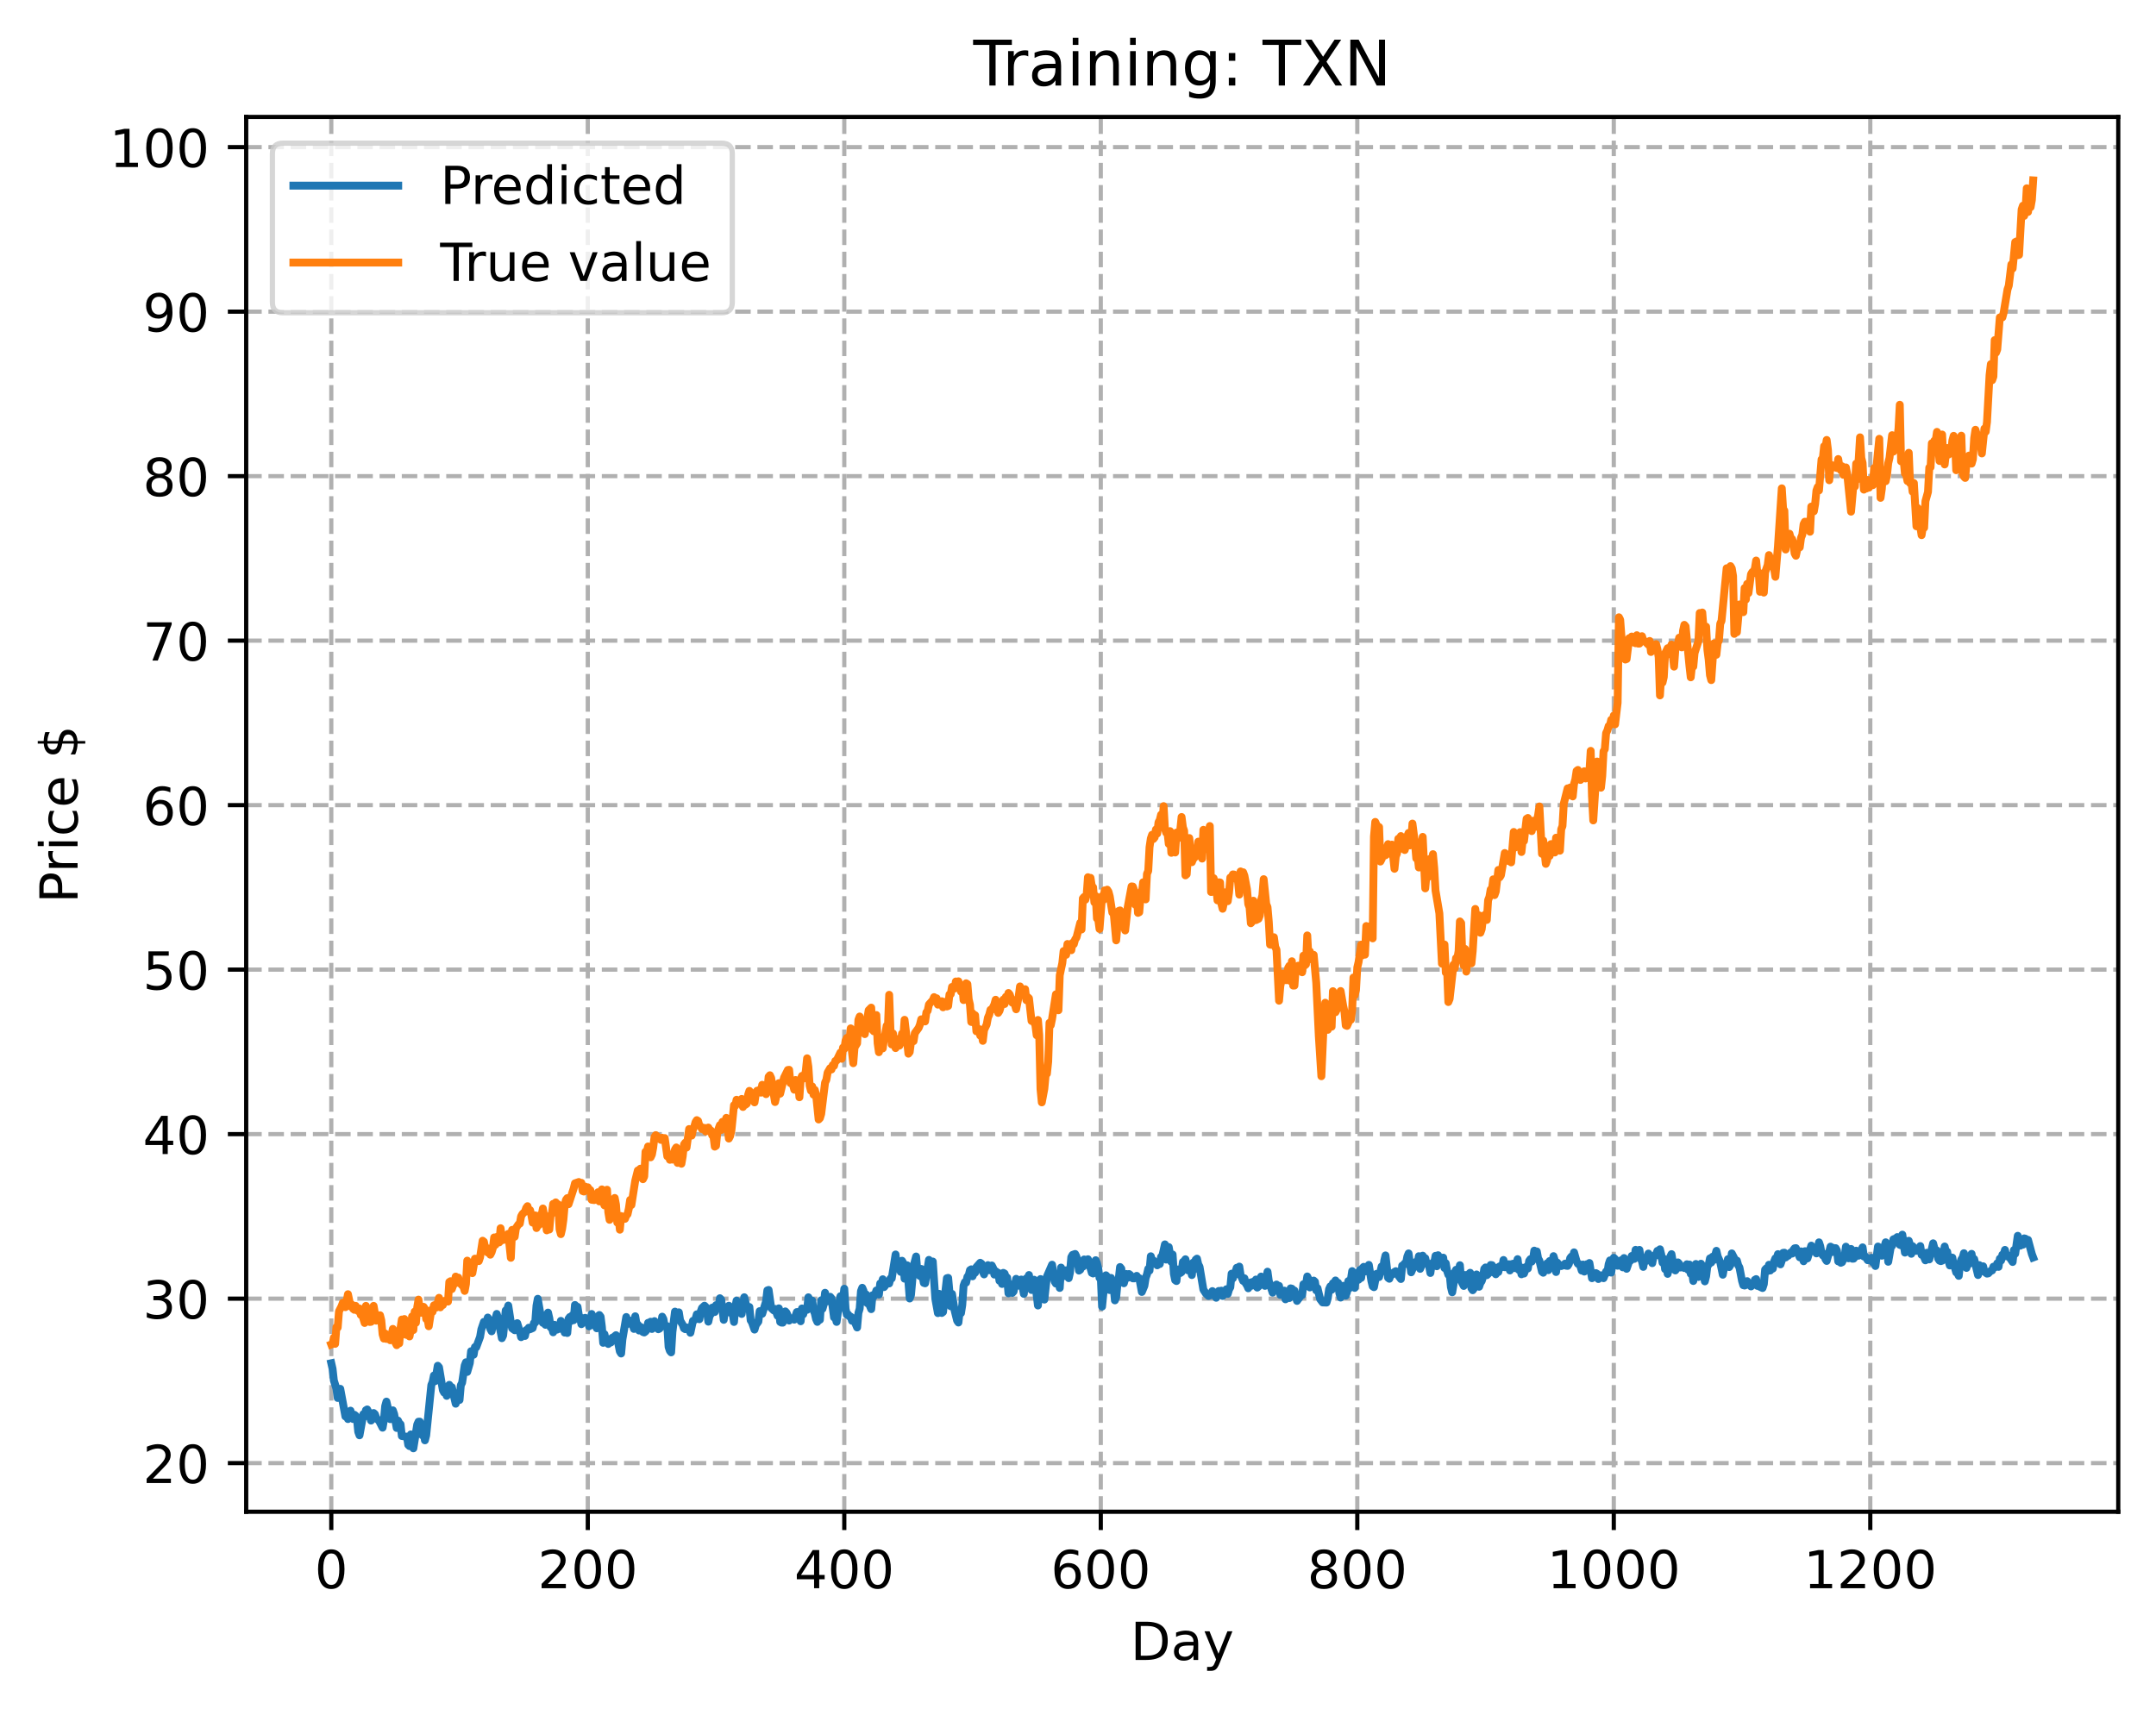 <?xml version="1.0" encoding="utf-8" standalone="no"?>
<!DOCTYPE svg PUBLIC "-//W3C//DTD SVG 1.1//EN"
  "http://www.w3.org/Graphics/SVG/1.1/DTD/svg11.dtd">
<!-- Created with matplotlib (https://matplotlib.org/) -->
<svg height="325.986pt" version="1.1" viewBox="0 0 411.286 325.986" width="411.286pt" xmlns="http://www.w3.org/2000/svg" xmlns:xlink="http://www.w3.org/1999/xlink">
 <defs>
  <style type="text/css">
*{stroke-linecap:butt;stroke-linejoin:round;}
  </style>
 </defs>
 <g id="figure_1">
  <g id="patch_1">
   <path d="M 0 325.986 
L 411.286 325.986 
L 411.286 0 
L 0 0 
z
" style="fill:#ffffff;"/>
  </g>
  <g id="axes_1">
   <g id="patch_2">
    <path d="M 46.966 288.43 
L 404.086 288.43 
L 404.086 22.318 
L 46.966 22.318 
z
" style="fill:#ffffff;"/>
   </g>
   <g id="matplotlib.axis_1">
    <g id="xtick_1">
     <g id="line2d_1">
      <path clip-path="url(#p00e2dbc7e6)" d="M 63.198 288.43 
L 63.198 22.318 
" style="fill:none;stroke:#b0b0b0;stroke-dasharray:2.96,1.28;stroke-dashoffset:0;stroke-width:0.8;"/>
     </g>
     <g id="line2d_2">
      <defs>
       <path d="M 0 0 
L 0 3.5 
" id="m2117c96c8e" style="stroke:#000000;stroke-width:0.8;"/>
      </defs>
      <g>
       <use style="stroke:#000000;stroke-width:0.8;" x="63.198" xlink:href="#m2117c96c8e" y="288.43"/>
      </g>
     </g>
     <g id="text_1">
      <!-- 0 -->
      <defs>
       <path d="M 31.781 66.406 
Q 24.172 66.406 20.328 58.906 
Q 16.5 51.422 16.5 36.375 
Q 16.5 21.391 20.328 13.891 
Q 24.172 6.391 31.781 6.391 
Q 39.453 6.391 43.281 13.891 
Q 47.125 21.391 47.125 36.375 
Q 47.125 51.422 43.281 58.906 
Q 39.453 66.406 31.781 66.406 
z
M 31.781 74.219 
Q 44.047 74.219 50.516 64.516 
Q 56.984 54.828 56.984 36.375 
Q 56.984 17.969 50.516 8.266 
Q 44.047 -1.422 31.781 -1.422 
Q 19.531 -1.422 13.062 8.266 
Q 6.594 17.969 6.594 36.375 
Q 6.594 54.828 13.062 64.516 
Q 19.531 74.219 31.781 74.219 
z
" id="DejaVuSans-48"/>
      </defs>
      <g transform="translate(60.017 303.029)scale(0.1 -0.1)">
       <use xlink:href="#DejaVuSans-48"/>
      </g>
     </g>
    </g>
    <g id="xtick_2">
     <g id="line2d_3">
      <path clip-path="url(#p00e2dbc7e6)" d="M 112.129 288.43 
L 112.129 22.318 
" style="fill:none;stroke:#b0b0b0;stroke-dasharray:2.96,1.28;stroke-dashoffset:0;stroke-width:0.8;"/>
     </g>
     <g id="line2d_4">
      <g>
       <use style="stroke:#000000;stroke-width:0.8;" x="112.129" xlink:href="#m2117c96c8e" y="288.43"/>
      </g>
     </g>
     <g id="text_2">
      <!-- 200 -->
      <defs>
       <path d="M 19.188 8.297 
L 53.609 8.297 
L 53.609 0 
L 7.328 0 
L 7.328 8.297 
Q 12.938 14.109 22.625 23.891 
Q 32.328 33.688 34.812 36.531 
Q 39.547 41.844 41.422 45.531 
Q 43.312 49.219 43.312 52.781 
Q 43.312 58.594 39.234 62.25 
Q 35.156 65.922 28.609 65.922 
Q 23.969 65.922 18.812 64.312 
Q 13.672 62.703 7.812 59.422 
L 7.812 69.391 
Q 13.766 71.781 18.938 73 
Q 24.125 74.219 28.422 74.219 
Q 39.75 74.219 46.484 68.547 
Q 53.219 62.891 53.219 53.422 
Q 53.219 48.922 51.531 44.891 
Q 49.859 40.875 45.406 35.406 
Q 44.188 33.984 37.641 27.219 
Q 31.109 20.453 19.188 8.297 
z
" id="DejaVuSans-50"/>
      </defs>
      <g transform="translate(102.585 303.029)scale(0.1 -0.1)">
       <use xlink:href="#DejaVuSans-50"/>
       <use x="63.623" xlink:href="#DejaVuSans-48"/>
       <use x="127.246" xlink:href="#DejaVuSans-48"/>
      </g>
     </g>
    </g>
    <g id="xtick_3">
     <g id="line2d_5">
      <path clip-path="url(#p00e2dbc7e6)" d="M 161.06 288.43 
L 161.06 22.318 
" style="fill:none;stroke:#b0b0b0;stroke-dasharray:2.96,1.28;stroke-dashoffset:0;stroke-width:0.8;"/>
     </g>
     <g id="line2d_6">
      <g>
       <use style="stroke:#000000;stroke-width:0.8;" x="161.06" xlink:href="#m2117c96c8e" y="288.43"/>
      </g>
     </g>
     <g id="text_3">
      <!-- 400 -->
      <defs>
       <path d="M 37.797 64.312 
L 12.891 25.391 
L 37.797 25.391 
z
M 35.203 72.906 
L 47.609 72.906 
L 47.609 25.391 
L 58.016 25.391 
L 58.016 17.188 
L 47.609 17.188 
L 47.609 0 
L 37.797 0 
L 37.797 17.188 
L 4.891 17.188 
L 4.891 26.703 
z
" id="DejaVuSans-52"/>
      </defs>
      <g transform="translate(151.516 303.029)scale(0.1 -0.1)">
       <use xlink:href="#DejaVuSans-52"/>
       <use x="63.623" xlink:href="#DejaVuSans-48"/>
       <use x="127.246" xlink:href="#DejaVuSans-48"/>
      </g>
     </g>
    </g>
    <g id="xtick_4">
     <g id="line2d_7">
      <path clip-path="url(#p00e2dbc7e6)" d="M 209.99 288.43 
L 209.99 22.318 
" style="fill:none;stroke:#b0b0b0;stroke-dasharray:2.96,1.28;stroke-dashoffset:0;stroke-width:0.8;"/>
     </g>
     <g id="line2d_8">
      <g>
       <use style="stroke:#000000;stroke-width:0.8;" x="209.99" xlink:href="#m2117c96c8e" y="288.43"/>
      </g>
     </g>
     <g id="text_4">
      <!-- 600 -->
      <defs>
       <path d="M 33.016 40.375 
Q 26.375 40.375 22.484 35.828 
Q 18.609 31.297 18.609 23.391 
Q 18.609 15.531 22.484 10.953 
Q 26.375 6.391 33.016 6.391 
Q 39.656 6.391 43.531 10.953 
Q 47.406 15.531 47.406 23.391 
Q 47.406 31.297 43.531 35.828 
Q 39.656 40.375 33.016 40.375 
z
M 52.594 71.297 
L 52.594 62.312 
Q 48.875 64.062 45.094 64.984 
Q 41.312 65.922 37.594 65.922 
Q 27.828 65.922 22.672 59.328 
Q 17.531 52.734 16.797 39.406 
Q 19.672 43.656 24.016 45.922 
Q 28.375 48.188 33.594 48.188 
Q 44.578 48.188 50.953 41.516 
Q 57.328 34.859 57.328 23.391 
Q 57.328 12.156 50.688 5.359 
Q 44.047 -1.422 33.016 -1.422 
Q 20.359 -1.422 13.672 8.266 
Q 6.984 17.969 6.984 36.375 
Q 6.984 53.656 15.188 63.938 
Q 23.391 74.219 37.203 74.219 
Q 40.922 74.219 44.703 73.484 
Q 48.484 72.75 52.594 71.297 
z
" id="DejaVuSans-54"/>
      </defs>
      <g transform="translate(200.446 303.029)scale(0.1 -0.1)">
       <use xlink:href="#DejaVuSans-54"/>
       <use x="63.623" xlink:href="#DejaVuSans-48"/>
       <use x="127.246" xlink:href="#DejaVuSans-48"/>
      </g>
     </g>
    </g>
    <g id="xtick_5">
     <g id="line2d_9">
      <path clip-path="url(#p00e2dbc7e6)" d="M 258.921 288.43 
L 258.921 22.318 
" style="fill:none;stroke:#b0b0b0;stroke-dasharray:2.96,1.28;stroke-dashoffset:0;stroke-width:0.8;"/>
     </g>
     <g id="line2d_10">
      <g>
       <use style="stroke:#000000;stroke-width:0.8;" x="258.921" xlink:href="#m2117c96c8e" y="288.43"/>
      </g>
     </g>
     <g id="text_5">
      <!-- 800 -->
      <defs>
       <path d="M 31.781 34.625 
Q 24.75 34.625 20.719 30.859 
Q 16.703 27.094 16.703 20.516 
Q 16.703 13.922 20.719 10.156 
Q 24.75 6.391 31.781 6.391 
Q 38.812 6.391 42.859 10.172 
Q 46.922 13.969 46.922 20.516 
Q 46.922 27.094 42.891 30.859 
Q 38.875 34.625 31.781 34.625 
z
M 21.922 38.812 
Q 15.578 40.375 12.031 44.719 
Q 8.5 49.078 8.5 55.328 
Q 8.5 64.062 14.719 69.141 
Q 20.953 74.219 31.781 74.219 
Q 42.672 74.219 48.875 69.141 
Q 55.078 64.062 55.078 55.328 
Q 55.078 49.078 51.531 44.719 
Q 48 40.375 41.703 38.812 
Q 48.828 37.156 52.797 32.312 
Q 56.781 27.484 56.781 20.516 
Q 56.781 9.906 50.312 4.234 
Q 43.844 -1.422 31.781 -1.422 
Q 19.734 -1.422 13.25 4.234 
Q 6.781 9.906 6.781 20.516 
Q 6.781 27.484 10.781 32.312 
Q 14.797 37.156 21.922 38.812 
z
M 18.312 54.391 
Q 18.312 48.734 21.844 45.562 
Q 25.391 42.391 31.781 42.391 
Q 38.141 42.391 41.719 45.562 
Q 45.312 48.734 45.312 54.391 
Q 45.312 60.062 41.719 63.234 
Q 38.141 66.406 31.781 66.406 
Q 25.391 66.406 21.844 63.234 
Q 18.312 60.062 18.312 54.391 
z
" id="DejaVuSans-56"/>
      </defs>
      <g transform="translate(249.377 303.029)scale(0.1 -0.1)">
       <use xlink:href="#DejaVuSans-56"/>
       <use x="63.623" xlink:href="#DejaVuSans-48"/>
       <use x="127.246" xlink:href="#DejaVuSans-48"/>
      </g>
     </g>
    </g>
    <g id="xtick_6">
     <g id="line2d_11">
      <path clip-path="url(#p00e2dbc7e6)" d="M 307.851 288.43 
L 307.851 22.318 
" style="fill:none;stroke:#b0b0b0;stroke-dasharray:2.96,1.28;stroke-dashoffset:0;stroke-width:0.8;"/>
     </g>
     <g id="line2d_12">
      <g>
       <use style="stroke:#000000;stroke-width:0.8;" x="307.851" xlink:href="#m2117c96c8e" y="288.43"/>
      </g>
     </g>
     <g id="text_6">
      <!-- 1000 -->
      <defs>
       <path d="M 12.406 8.297 
L 28.516 8.297 
L 28.516 63.922 
L 10.984 60.406 
L 10.984 69.391 
L 28.422 72.906 
L 38.281 72.906 
L 38.281 8.297 
L 54.391 8.297 
L 54.391 0 
L 12.406 0 
z
" id="DejaVuSans-49"/>
      </defs>
      <g transform="translate(295.126 303.029)scale(0.1 -0.1)">
       <use xlink:href="#DejaVuSans-49"/>
       <use x="63.623" xlink:href="#DejaVuSans-48"/>
       <use x="127.246" xlink:href="#DejaVuSans-48"/>
       <use x="190.869" xlink:href="#DejaVuSans-48"/>
      </g>
     </g>
    </g>
    <g id="xtick_7">
     <g id="line2d_13">
      <path clip-path="url(#p00e2dbc7e6)" d="M 356.782 288.43 
L 356.782 22.318 
" style="fill:none;stroke:#b0b0b0;stroke-dasharray:2.96,1.28;stroke-dashoffset:0;stroke-width:0.8;"/>
     </g>
     <g id="line2d_14">
      <g>
       <use style="stroke:#000000;stroke-width:0.8;" x="356.782" xlink:href="#m2117c96c8e" y="288.43"/>
      </g>
     </g>
     <g id="text_7">
      <!-- 1200 -->
      <g transform="translate(344.057 303.029)scale(0.1 -0.1)">
       <use xlink:href="#DejaVuSans-49"/>
       <use x="63.623" xlink:href="#DejaVuSans-50"/>
       <use x="127.246" xlink:href="#DejaVuSans-48"/>
       <use x="190.869" xlink:href="#DejaVuSans-48"/>
      </g>
     </g>
    </g>
    <g id="text_8">
     <!-- Day -->
     <defs>
      <path d="M 19.672 64.797 
L 19.672 8.109 
L 31.594 8.109 
Q 46.688 8.109 53.688 14.938 
Q 60.688 21.781 60.688 36.531 
Q 60.688 51.172 53.688 57.984 
Q 46.688 64.797 31.594 64.797 
z
M 9.812 72.906 
L 30.078 72.906 
Q 51.266 72.906 61.172 64.094 
Q 71.094 55.281 71.094 36.531 
Q 71.094 17.672 61.125 8.828 
Q 51.172 0 30.078 0 
L 9.812 0 
z
" id="DejaVuSans-68"/>
      <path d="M 34.281 27.484 
Q 23.391 27.484 19.188 25 
Q 14.984 22.516 14.984 16.5 
Q 14.984 11.719 18.141 8.906 
Q 21.297 6.109 26.703 6.109 
Q 34.188 6.109 38.703 11.406 
Q 43.219 16.703 43.219 25.484 
L 43.219 27.484 
z
M 52.203 31.203 
L 52.203 0 
L 43.219 0 
L 43.219 8.297 
Q 40.141 3.328 35.547 0.953 
Q 30.953 -1.422 24.312 -1.422 
Q 15.922 -1.422 10.953 3.297 
Q 6 8.016 6 15.922 
Q 6 25.141 12.172 29.828 
Q 18.359 34.516 30.609 34.516 
L 43.219 34.516 
L 43.219 35.406 
Q 43.219 41.609 39.141 45 
Q 35.062 48.391 27.688 48.391 
Q 23 48.391 18.547 47.266 
Q 14.109 46.141 10.016 43.891 
L 10.016 52.203 
Q 14.938 54.109 19.578 55.047 
Q 24.219 56 28.609 56 
Q 40.484 56 46.344 49.844 
Q 52.203 43.703 52.203 31.203 
z
" id="DejaVuSans-97"/>
      <path d="M 32.172 -5.078 
Q 28.375 -14.844 24.75 -17.812 
Q 21.141 -20.797 15.094 -20.797 
L 7.906 -20.797 
L 7.906 -13.281 
L 13.188 -13.281 
Q 16.891 -13.281 18.938 -11.516 
Q 21 -9.766 23.484 -3.219 
L 25.094 0.875 
L 2.984 54.688 
L 12.5 54.688 
L 29.594 11.922 
L 46.688 54.688 
L 56.203 54.688 
z
" id="DejaVuSans-121"/>
     </defs>
     <g transform="translate(215.652 316.707)scale(0.1 -0.1)">
      <use xlink:href="#DejaVuSans-68"/>
      <use x="77.002" xlink:href="#DejaVuSans-97"/>
      <use x="138.281" xlink:href="#DejaVuSans-121"/>
     </g>
    </g>
   </g>
   <g id="matplotlib.axis_2">
    <g id="ytick_1">
     <g id="line2d_15">
      <path clip-path="url(#p00e2dbc7e6)" d="M 46.966 279.156 
L 404.086 279.156 
" style="fill:none;stroke:#b0b0b0;stroke-dasharray:2.96,1.28;stroke-dashoffset:0;stroke-width:0.8;"/>
     </g>
     <g id="line2d_16">
      <defs>
       <path d="M 0 0 
L -3.5 0 
" id="m4290e9c3ed" style="stroke:#000000;stroke-width:0.8;"/>
      </defs>
      <g>
       <use style="stroke:#000000;stroke-width:0.8;" x="46.966" xlink:href="#m4290e9c3ed" y="279.156"/>
      </g>
     </g>
     <g id="text_9">
      <!-- 20 -->
      <g transform="translate(27.241 282.955)scale(0.1 -0.1)">
       <use xlink:href="#DejaVuSans-50"/>
       <use x="63.623" xlink:href="#DejaVuSans-48"/>
      </g>
     </g>
    </g>
    <g id="ytick_2">
     <g id="line2d_17">
      <path clip-path="url(#p00e2dbc7e6)" d="M 46.966 247.771 
L 404.086 247.771 
" style="fill:none;stroke:#b0b0b0;stroke-dasharray:2.96,1.28;stroke-dashoffset:0;stroke-width:0.8;"/>
     </g>
     <g id="line2d_18">
      <g>
       <use style="stroke:#000000;stroke-width:0.8;" x="46.966" xlink:href="#m4290e9c3ed" y="247.771"/>
      </g>
     </g>
     <g id="text_10">
      <!-- 30 -->
      <defs>
       <path d="M 40.578 39.312 
Q 47.656 37.797 51.625 33 
Q 55.609 28.219 55.609 21.188 
Q 55.609 10.406 48.188 4.484 
Q 40.766 -1.422 27.094 -1.422 
Q 22.516 -1.422 17.656 -0.516 
Q 12.797 0.391 7.625 2.203 
L 7.625 11.719 
Q 11.719 9.328 16.594 8.109 
Q 21.484 6.891 26.812 6.891 
Q 36.078 6.891 40.938 10.547 
Q 45.797 14.203 45.797 21.188 
Q 45.797 27.641 41.281 31.266 
Q 36.766 34.906 28.719 34.906 
L 20.219 34.906 
L 20.219 43.016 
L 29.109 43.016 
Q 36.375 43.016 40.234 45.922 
Q 44.094 48.828 44.094 54.297 
Q 44.094 59.906 40.109 62.906 
Q 36.141 65.922 28.719 65.922 
Q 24.656 65.922 20.016 65.031 
Q 15.375 64.156 9.812 62.312 
L 9.812 71.094 
Q 15.438 72.656 20.344 73.438 
Q 25.25 74.219 29.594 74.219 
Q 40.828 74.219 47.359 69.109 
Q 53.906 64.016 53.906 55.328 
Q 53.906 49.266 50.438 45.094 
Q 46.969 40.922 40.578 39.312 
z
" id="DejaVuSans-51"/>
      </defs>
      <g transform="translate(27.241 251.57)scale(0.1 -0.1)">
       <use xlink:href="#DejaVuSans-51"/>
       <use x="63.623" xlink:href="#DejaVuSans-48"/>
      </g>
     </g>
    </g>
    <g id="ytick_3">
     <g id="line2d_19">
      <path clip-path="url(#p00e2dbc7e6)" d="M 46.966 216.385 
L 404.086 216.385 
" style="fill:none;stroke:#b0b0b0;stroke-dasharray:2.96,1.28;stroke-dashoffset:0;stroke-width:0.8;"/>
     </g>
     <g id="line2d_20">
      <g>
       <use style="stroke:#000000;stroke-width:0.8;" x="46.966" xlink:href="#m4290e9c3ed" y="216.385"/>
      </g>
     </g>
     <g id="text_11">
      <!-- 40 -->
      <g transform="translate(27.241 220.185)scale(0.1 -0.1)">
       <use xlink:href="#DejaVuSans-52"/>
       <use x="63.623" xlink:href="#DejaVuSans-48"/>
      </g>
     </g>
    </g>
    <g id="ytick_4">
     <g id="line2d_21">
      <path clip-path="url(#p00e2dbc7e6)" d="M 46.966 185 
L 404.086 185 
" style="fill:none;stroke:#b0b0b0;stroke-dasharray:2.96,1.28;stroke-dashoffset:0;stroke-width:0.8;"/>
     </g>
     <g id="line2d_22">
      <g>
       <use style="stroke:#000000;stroke-width:0.8;" x="46.966" xlink:href="#m4290e9c3ed" y="185"/>
      </g>
     </g>
     <g id="text_12">
      <!-- 50 -->
      <defs>
       <path d="M 10.797 72.906 
L 49.516 72.906 
L 49.516 64.594 
L 19.828 64.594 
L 19.828 46.734 
Q 21.969 47.469 24.109 47.828 
Q 26.266 48.188 28.422 48.188 
Q 40.625 48.188 47.75 41.5 
Q 54.891 34.812 54.891 23.391 
Q 54.891 11.625 47.562 5.094 
Q 40.234 -1.422 26.906 -1.422 
Q 22.312 -1.422 17.547 -0.641 
Q 12.797 0.141 7.719 1.703 
L 7.719 11.625 
Q 12.109 9.234 16.797 8.062 
Q 21.484 6.891 26.703 6.891 
Q 35.156 6.891 40.078 11.328 
Q 45.016 15.766 45.016 23.391 
Q 45.016 31 40.078 35.438 
Q 35.156 39.891 26.703 39.891 
Q 22.75 39.891 18.812 39.016 
Q 14.891 38.141 10.797 36.281 
z
" id="DejaVuSans-53"/>
      </defs>
      <g transform="translate(27.241 188.8)scale(0.1 -0.1)">
       <use xlink:href="#DejaVuSans-53"/>
       <use x="63.623" xlink:href="#DejaVuSans-48"/>
      </g>
     </g>
    </g>
    <g id="ytick_5">
     <g id="line2d_23">
      <path clip-path="url(#p00e2dbc7e6)" d="M 46.966 153.615 
L 404.086 153.615 
" style="fill:none;stroke:#b0b0b0;stroke-dasharray:2.96,1.28;stroke-dashoffset:0;stroke-width:0.8;"/>
     </g>
     <g id="line2d_24">
      <g>
       <use style="stroke:#000000;stroke-width:0.8;" x="46.966" xlink:href="#m4290e9c3ed" y="153.615"/>
      </g>
     </g>
     <g id="text_13">
      <!-- 60 -->
      <g transform="translate(27.241 157.414)scale(0.1 -0.1)">
       <use xlink:href="#DejaVuSans-54"/>
       <use x="63.623" xlink:href="#DejaVuSans-48"/>
      </g>
     </g>
    </g>
    <g id="ytick_6">
     <g id="line2d_25">
      <path clip-path="url(#p00e2dbc7e6)" d="M 46.966 122.23 
L 404.086 122.23 
" style="fill:none;stroke:#b0b0b0;stroke-dasharray:2.96,1.28;stroke-dashoffset:0;stroke-width:0.8;"/>
     </g>
     <g id="line2d_26">
      <g>
       <use style="stroke:#000000;stroke-width:0.8;" x="46.966" xlink:href="#m4290e9c3ed" y="122.23"/>
      </g>
     </g>
     <g id="text_14">
      <!-- 70 -->
      <defs>
       <path d="M 8.203 72.906 
L 55.078 72.906 
L 55.078 68.703 
L 28.609 0 
L 18.312 0 
L 43.219 64.594 
L 8.203 64.594 
z
" id="DejaVuSans-55"/>
      </defs>
      <g transform="translate(27.241 126.029)scale(0.1 -0.1)">
       <use xlink:href="#DejaVuSans-55"/>
       <use x="63.623" xlink:href="#DejaVuSans-48"/>
      </g>
     </g>
    </g>
    <g id="ytick_7">
     <g id="line2d_27">
      <path clip-path="url(#p00e2dbc7e6)" d="M 46.966 90.845 
L 404.086 90.845 
" style="fill:none;stroke:#b0b0b0;stroke-dasharray:2.96,1.28;stroke-dashoffset:0;stroke-width:0.8;"/>
     </g>
     <g id="line2d_28">
      <g>
       <use style="stroke:#000000;stroke-width:0.8;" x="46.966" xlink:href="#m4290e9c3ed" y="90.845"/>
      </g>
     </g>
     <g id="text_15">
      <!-- 80 -->
      <g transform="translate(27.241 94.644)scale(0.1 -0.1)">
       <use xlink:href="#DejaVuSans-56"/>
       <use x="63.623" xlink:href="#DejaVuSans-48"/>
      </g>
     </g>
    </g>
    <g id="ytick_8">
     <g id="line2d_29">
      <path clip-path="url(#p00e2dbc7e6)" d="M 46.966 59.46 
L 404.086 59.46 
" style="fill:none;stroke:#b0b0b0;stroke-dasharray:2.96,1.28;stroke-dashoffset:0;stroke-width:0.8;"/>
     </g>
     <g id="line2d_30">
      <g>
       <use style="stroke:#000000;stroke-width:0.8;" x="46.966" xlink:href="#m4290e9c3ed" y="59.46"/>
      </g>
     </g>
     <g id="text_16">
      <!-- 90 -->
      <defs>
       <path d="M 10.984 1.516 
L 10.984 10.5 
Q 14.703 8.734 18.5 7.812 
Q 22.312 6.891 25.984 6.891 
Q 35.75 6.891 40.891 13.453 
Q 46.047 20.016 46.781 33.406 
Q 43.953 29.203 39.594 26.953 
Q 35.25 24.703 29.984 24.703 
Q 19.047 24.703 12.672 31.312 
Q 6.297 37.938 6.297 49.422 
Q 6.297 60.641 12.938 67.422 
Q 19.578 74.219 30.609 74.219 
Q 43.266 74.219 49.922 64.516 
Q 56.594 54.828 56.594 36.375 
Q 56.594 19.141 48.406 8.859 
Q 40.234 -1.422 26.422 -1.422 
Q 22.703 -1.422 18.891 -0.688 
Q 15.094 0.047 10.984 1.516 
z
M 30.609 32.422 
Q 37.25 32.422 41.125 36.953 
Q 45.016 41.5 45.016 49.422 
Q 45.016 57.281 41.125 61.844 
Q 37.25 66.406 30.609 66.406 
Q 23.969 66.406 20.094 61.844 
Q 16.219 57.281 16.219 49.422 
Q 16.219 41.5 20.094 36.953 
Q 23.969 32.422 30.609 32.422 
z
" id="DejaVuSans-57"/>
      </defs>
      <g transform="translate(27.241 63.259)scale(0.1 -0.1)">
       <use xlink:href="#DejaVuSans-57"/>
       <use x="63.623" xlink:href="#DejaVuSans-48"/>
      </g>
     </g>
    </g>
    <g id="ytick_9">
     <g id="line2d_31">
      <path clip-path="url(#p00e2dbc7e6)" d="M 46.966 28.074 
L 404.086 28.074 
" style="fill:none;stroke:#b0b0b0;stroke-dasharray:2.96,1.28;stroke-dashoffset:0;stroke-width:0.8;"/>
     </g>
     <g id="line2d_32">
      <g>
       <use style="stroke:#000000;stroke-width:0.8;" x="46.966" xlink:href="#m4290e9c3ed" y="28.074"/>
      </g>
     </g>
     <g id="text_17">
      <!-- 100 -->
      <g transform="translate(20.878 31.874)scale(0.1 -0.1)">
       <use xlink:href="#DejaVuSans-49"/>
       <use x="63.623" xlink:href="#DejaVuSans-48"/>
       <use x="127.246" xlink:href="#DejaVuSans-48"/>
      </g>
     </g>
    </g>
    <g id="text_18">
     <!-- Price $ -->
     <defs>
      <path d="M 19.672 64.797 
L 19.672 37.406 
L 32.078 37.406 
Q 38.969 37.406 42.719 40.969 
Q 46.484 44.531 46.484 51.125 
Q 46.484 57.672 42.719 61.234 
Q 38.969 64.797 32.078 64.797 
z
M 9.812 72.906 
L 32.078 72.906 
Q 44.344 72.906 50.609 67.359 
Q 56.891 61.812 56.891 51.125 
Q 56.891 40.328 50.609 34.812 
Q 44.344 29.297 32.078 29.297 
L 19.672 29.297 
L 19.672 0 
L 9.812 0 
z
" id="DejaVuSans-80"/>
      <path d="M 41.109 46.297 
Q 39.594 47.172 37.812 47.578 
Q 36.031 48 33.891 48 
Q 26.266 48 22.188 43.047 
Q 18.109 38.094 18.109 28.812 
L 18.109 0 
L 9.078 0 
L 9.078 54.688 
L 18.109 54.688 
L 18.109 46.188 
Q 20.953 51.172 25.484 53.578 
Q 30.031 56 36.531 56 
Q 37.453 56 38.578 55.875 
Q 39.703 55.766 41.062 55.516 
z
" id="DejaVuSans-114"/>
      <path d="M 9.422 54.688 
L 18.406 54.688 
L 18.406 0 
L 9.422 0 
z
M 9.422 75.984 
L 18.406 75.984 
L 18.406 64.594 
L 9.422 64.594 
z
" id="DejaVuSans-105"/>
      <path d="M 48.781 52.594 
L 48.781 44.188 
Q 44.969 46.297 41.141 47.344 
Q 37.312 48.391 33.406 48.391 
Q 24.656 48.391 19.812 42.844 
Q 14.984 37.312 14.984 27.297 
Q 14.984 17.281 19.812 11.734 
Q 24.656 6.203 33.406 6.203 
Q 37.312 6.203 41.141 7.25 
Q 44.969 8.297 48.781 10.406 
L 48.781 2.094 
Q 45.016 0.344 40.984 -0.531 
Q 36.969 -1.422 32.422 -1.422 
Q 20.062 -1.422 12.781 6.344 
Q 5.516 14.109 5.516 27.297 
Q 5.516 40.672 12.859 48.328 
Q 20.219 56 33.016 56 
Q 37.156 56 41.109 55.141 
Q 45.062 54.297 48.781 52.594 
z
" id="DejaVuSans-99"/>
      <path d="M 56.203 29.594 
L 56.203 25.203 
L 14.891 25.203 
Q 15.484 15.922 20.484 11.062 
Q 25.484 6.203 34.422 6.203 
Q 39.594 6.203 44.453 7.469 
Q 49.312 8.734 54.109 11.281 
L 54.109 2.781 
Q 49.266 0.734 44.188 -0.344 
Q 39.109 -1.422 33.891 -1.422 
Q 20.797 -1.422 13.156 6.188 
Q 5.516 13.812 5.516 26.812 
Q 5.516 40.234 12.766 48.109 
Q 20.016 56 32.328 56 
Q 43.359 56 49.781 48.891 
Q 56.203 41.797 56.203 29.594 
z
M 47.219 32.234 
Q 47.125 39.594 43.094 43.984 
Q 39.062 48.391 32.422 48.391 
Q 24.906 48.391 20.391 44.141 
Q 15.875 39.891 15.188 32.172 
z
" id="DejaVuSans-101"/>
      <path id="DejaVuSans-32"/>
      <path d="M 33.797 -14.703 
L 28.906 -14.703 
L 28.859 0 
Q 23.734 0.094 18.609 1.188 
Q 13.484 2.297 8.297 4.5 
L 8.297 13.281 
Q 13.281 10.156 18.375 8.562 
Q 23.484 6.984 28.906 6.938 
L 28.906 29.203 
Q 18.109 30.953 13.203 35.156 
Q 8.297 39.359 8.297 46.688 
Q 8.297 54.641 13.625 59.219 
Q 18.953 63.812 28.906 64.5 
L 28.906 75.984 
L 33.797 75.984 
L 33.797 64.656 
Q 38.328 64.453 42.578 63.688 
Q 46.828 62.938 50.875 61.625 
L 50.875 53.078 
Q 46.828 55.125 42.547 56.25 
Q 38.281 57.375 33.797 57.562 
L 33.797 36.719 
Q 44.875 35.016 50.094 30.609 
Q 55.328 26.219 55.328 18.609 
Q 55.328 10.359 49.781 5.594 
Q 44.234 0.828 33.797 0.094 
z
M 28.906 37.594 
L 28.906 57.625 
Q 23.25 56.984 20.266 54.391 
Q 17.281 51.812 17.281 47.516 
Q 17.281 43.312 20.031 40.969 
Q 22.797 38.625 28.906 37.594 
z
M 33.797 28.219 
L 33.797 7.078 
Q 39.984 7.906 43.141 10.594 
Q 46.297 13.281 46.297 17.672 
Q 46.297 21.969 43.281 24.5 
Q 40.281 27.047 33.797 28.219 
z
" id="DejaVuSans-36"/>
     </defs>
     <g transform="translate(14.798 172.342)rotate(-90)scale(0.1 -0.1)">
      <use xlink:href="#DejaVuSans-80"/>
      <use x="58.553" xlink:href="#DejaVuSans-114"/>
      <use x="99.666" xlink:href="#DejaVuSans-105"/>
      <use x="127.449" xlink:href="#DejaVuSans-99"/>
      <use x="182.43" xlink:href="#DejaVuSans-101"/>
      <use x="243.953" xlink:href="#DejaVuSans-32"/>
      <use x="275.74" xlink:href="#DejaVuSans-36"/>
     </g>
    </g>
   </g>
   <g id="line2d_33">
    <path clip-path="url(#p00e2dbc7e6)" d="M 63.198 260.096 
L 63.443 261.166 
L 63.688 263.387 
L 64.177 264.947 
L 64.422 266.727 
L 64.666 266.651 
L 64.911 264.977 
L 65.89 270.251 
L 66.134 269.972 
L 66.379 270.751 
L 66.868 269.149 
L 67.113 270.444 
L 67.357 270.738 
L 67.602 269.925 
L 67.847 270.109 
L 68.091 270.692 
L 68.336 273.179 
L 68.581 273.851 
L 69.315 269.804 
L 69.559 270.273 
L 69.804 269.062 
L 70.049 268.913 
L 70.293 269.389 
L 70.783 271.037 
L 71.272 269.592 
L 71.517 269.811 
L 71.761 270.503 
L 72.006 270.834 
L 72.251 270.963 
L 72.984 272.396 
L 73.229 271.014 
L 73.474 268.285 
L 73.718 267.417 
L 74.208 269.565 
L 74.452 270.771 
L 74.942 269.083 
L 75.186 269.786 
L 75.676 272.45 
L 75.92 271.035 
L 76.165 271.541 
L 76.41 271.748 
L 76.654 273.983 
L 77.144 274.063 
L 77.633 274.115 
L 77.878 275.678 
L 78.122 275.911 
L 78.367 273.679 
L 78.856 276.334 
L 79.59 271.795 
L 79.835 271.249 
L 80.079 271.245 
L 80.324 271.879 
L 80.569 273.856 
L 80.813 273.163 
L 81.058 274.81 
L 81.303 273.864 
L 82.281 264.263 
L 82.526 263.664 
L 82.771 262.439 
L 83.015 263.511 
L 83.505 260.576 
L 83.749 260.86 
L 84.483 265.249 
L 84.728 265.702 
L 84.972 265.342 
L 85.217 266.322 
L 85.462 266.02 
L 85.706 264.217 
L 85.951 264.938 
L 86.196 264.665 
L 86.93 267.823 
L 87.419 266.359 
L 87.664 267.11 
L 87.908 264.285 
L 88.153 263.817 
L 88.642 260.541 
L 88.887 259.913 
L 89.132 261.757 
L 89.621 260.066 
L 89.866 257.798 
L 90.355 258.478 
L 90.599 257.004 
L 90.844 257.062 
L 91.578 255.077 
L 91.823 253.644 
L 92.312 252.199 
L 92.557 252.199 
L 92.801 252.577 
L 93.046 251.377 
L 93.535 253.55 
L 93.78 254.009 
L 94.269 251.771 
L 94.514 251.621 
L 94.759 250.687 
L 95.003 251.491 
L 95.737 255.319 
L 95.982 254.808 
L 96.471 250.021 
L 96.716 249.961 
L 96.96 249.098 
L 97.45 252.309 
L 97.694 253.438 
L 98.184 253.798 
L 98.428 253.775 
L 98.673 252.452 
L 99.162 254.061 
L 99.407 255.125 
L 99.652 254.103 
L 99.896 254.384 
L 100.141 254.895 
L 100.386 253.764 
L 100.63 253.818 
L 100.875 253.319 
L 101.12 253.609 
L 101.609 253.396 
L 101.854 252.425 
L 102.098 252.347 
L 102.343 249.116 
L 102.587 247.8 
L 103.321 252.025 
L 103.566 252.401 
L 103.811 252.118 
L 104.055 252.768 
L 104.3 250.876 
L 104.545 250.431 
L 104.789 251.502 
L 105.034 253.246 
L 105.279 253.299 
L 105.523 254.198 
L 105.768 252.762 
L 106.257 253.689 
L 106.502 253.489 
L 106.747 253.541 
L 106.991 252.012 
L 107.236 252.629 
L 107.481 252.608 
L 107.725 254.255 
L 107.97 252.788 
L 108.215 254.329 
L 108.459 251.608 
L 108.704 251.275 
L 108.948 252.037 
L 109.193 250.946 
L 109.438 251.882 
L 109.682 248.98 
L 109.927 249.924 
L 110.172 249.328 
L 110.416 250.929 
L 110.661 251.517 
L 110.906 252.647 
L 111.15 251.492 
L 111.395 251.937 
L 111.64 251.432 
L 111.884 252.074 
L 112.129 251.994 
L 112.374 253.051 
L 112.618 252.559 
L 112.863 250.696 
L 113.108 252.265 
L 113.352 252.884 
L 113.597 252.814 
L 113.842 253.431 
L 114.086 251.131 
L 114.331 250.893 
L 114.575 251.217 
L 114.82 253.162 
L 115.065 256.206 
L 115.309 254.545 
L 115.554 255.632 
L 115.799 255.813 
L 116.043 256.422 
L 116.288 256.004 
L 116.533 256.137 
L 116.777 255.237 
L 117.022 255.15 
L 117.511 254.742 
L 117.756 255.391 
L 118.245 257.853 
L 118.49 258.239 
L 118.735 255.551 
L 119.469 251.277 
L 119.713 252.614 
L 120.203 251.969 
L 120.447 252.61 
L 120.692 252.766 
L 120.936 253.553 
L 121.181 251.134 
L 121.426 252.618 
L 121.67 252.714 
L 121.915 253.861 
L 122.16 253.146 
L 122.404 253.295 
L 122.649 254.143 
L 122.894 254.228 
L 123.138 254.047 
L 123.383 253.699 
L 123.628 252.389 
L 123.872 252.813 
L 124.117 252.175 
L 124.362 253.564 
L 124.851 252.062 
L 125.096 253.245 
L 125.34 253.334 
L 125.585 253.613 
L 125.83 253.486 
L 126.074 253.124 
L 126.319 251.212 
L 126.563 251.684 
L 126.808 253.072 
L 127.053 252.96 
L 127.297 253.027 
L 127.542 256.993 
L 127.787 257.732 
L 128.031 258.026 
L 128.276 254.101 
L 128.765 250.246 
L 129.255 251.075 
L 129.499 250.384 
L 129.744 251.95 
L 130.233 252.763 
L 130.478 253.453 
L 130.723 253.6 
L 130.967 253.262 
L 131.457 253.52 
L 131.701 254.288 
L 132.191 252.006 
L 132.435 251.902 
L 132.68 251.65 
L 132.924 250.762 
L 133.169 250.919 
L 133.414 251.701 
L 133.658 250.269 
L 133.903 249.578 
L 134.392 249.116 
L 134.637 249.364 
L 134.882 250.236 
L 135.126 252.166 
L 135.371 251.032 
L 135.616 250.731 
L 135.86 249.491 
L 136.105 249.434 
L 136.35 250.325 
L 136.594 249.012 
L 137.084 249.374 
L 137.328 247.696 
L 137.573 247.949 
L 138.062 251.818 
L 138.307 249.865 
L 138.551 249.698 
L 138.796 249.925 
L 139.041 249.126 
L 139.285 250.452 
L 139.775 250.692 
L 140.019 252.224 
L 140.264 249.386 
L 140.509 248.14 
L 140.753 249.368 
L 140.998 248.742 
L 141.243 249.22 
L 141.487 250.698 
L 141.977 247.505 
L 142.466 249.511 
L 142.711 249.519 
L 142.955 249.366 
L 143.2 251.907 
L 143.445 252.293 
L 143.934 253.681 
L 144.178 252.826 
L 144.668 252.152 
L 144.912 250.157 
L 145.402 250.665 
L 146.136 248.305 
L 146.38 246.198 
L 146.625 246.112 
L 147.114 249.553 
L 147.604 250.017 
L 147.848 249.734 
L 148.338 251.054 
L 148.582 249.623 
L 148.827 252.211 
L 149.072 252.348 
L 149.316 252.358 
L 149.806 250.205 
L 150.05 250.471 
L 150.295 251.058 
L 150.539 251.961 
L 150.784 251.632 
L 151.273 251.5 
L 151.518 251.787 
L 152.007 250.332 
L 152.252 250.331 
L 152.497 250.535 
L 152.741 252.089 
L 152.986 249.647 
L 153.231 250.758 
L 153.475 249.832 
L 153.72 249.644 
L 153.965 249.904 
L 154.209 247.516 
L 154.454 248.062 
L 154.943 248.148 
L 155.188 249.977 
L 155.433 250.587 
L 155.677 251.677 
L 155.922 252.211 
L 156.166 250.752 
L 156.411 251.803 
L 156.656 248.083 
L 156.9 249.722 
L 157.145 248.864 
L 157.39 246.65 
L 157.634 248.089 
L 157.879 248.271 
L 158.124 247.682 
L 158.368 247.418 
L 158.613 247.706 
L 159.102 251.356 
L 159.347 251.322 
L 159.592 252.216 
L 160.081 248.569 
L 160.326 247.309 
L 160.57 247.96 
L 160.815 247.937 
L 161.06 245.884 
L 161.304 249.713 
L 161.549 250.851 
L 161.794 250.785 
L 162.038 251.169 
L 162.283 251.21 
L 162.527 252 
L 162.772 251.491 
L 163.506 253.278 
L 163.751 250.512 
L 163.995 249.684 
L 164.24 246.335 
L 164.485 245.701 
L 164.729 246.274 
L 164.974 248.337 
L 165.219 246.966 
L 165.463 248.656 
L 165.708 247.607 
L 165.953 249.199 
L 166.197 249.778 
L 166.442 247.124 
L 166.687 247.353 
L 166.931 247.001 
L 167.176 246.216 
L 167.665 247.002 
L 167.91 244.875 
L 168.154 245.122 
L 168.399 244.071 
L 168.644 245.572 
L 168.888 245.26 
L 169.133 244.539 
L 169.622 244.879 
L 169.867 243.935 
L 170.112 243.923 
L 170.846 239.345 
L 171.09 242.019 
L 171.335 241.937 
L 171.58 241.534 
L 171.824 242.665 
L 172.069 240.544 
L 172.314 240.98 
L 172.558 243.966 
L 172.803 242.245 
L 173.048 241.408 
L 173.537 247.747 
L 173.782 247.093 
L 174.271 241.573 
L 174.76 239.734 
L 175.005 242.627 
L 175.249 243.189 
L 175.494 243.465 
L 175.739 242.104 
L 176.228 244.769 
L 176.473 244.849 
L 177.207 240.377 
L 177.696 241.681 
L 177.941 240.689 
L 178.43 247.827 
L 178.919 250.537 
L 179.164 246.859 
L 179.653 250.507 
L 179.898 250.319 
L 180.632 243.87 
L 180.876 243.809 
L 181.366 249.231 
L 181.61 246.866 
L 182.1 250.004 
L 182.589 251.987 
L 182.834 252.329 
L 183.078 250.211 
L 183.323 250.541 
L 183.568 248.974 
L 183.812 245.315 
L 184.057 244.632 
L 184.302 244.714 
L 184.546 243.605 
L 184.791 243.32 
L 185.036 242.334 
L 185.28 242.179 
L 185.525 243.515 
L 185.77 242.932 
L 186.014 242.835 
L 186.259 241.757 
L 186.993 240.928 
L 187.237 241.105 
L 187.482 242.596 
L 187.727 243.148 
L 187.971 242.078 
L 188.216 242.425 
L 188.461 241.379 
L 188.705 242.363 
L 188.95 242.091 
L 189.195 241.444 
L 189.439 241.906 
L 189.684 243.184 
L 189.929 242.523 
L 190.173 242.789 
L 190.418 242.838 
L 190.663 244.372 
L 190.907 243.308 
L 191.152 244.974 
L 191.397 242.852 
L 191.641 242.986 
L 191.886 243.718 
L 192.13 243.759 
L 192.375 246.76 
L 192.62 244.986 
L 193.109 246.682 
L 193.354 246.412 
L 193.843 243.992 
L 194.088 244.388 
L 194.332 245.304 
L 194.822 244.125 
L 195.311 246.864 
L 195.556 244.542 
L 195.8 243.902 
L 196.045 243.903 
L 196.29 243.264 
L 196.534 245.356 
L 196.779 246.125 
L 197.024 244.416 
L 197.268 244.163 
L 197.513 245.12 
L 198.002 249.083 
L 198.247 245.651 
L 198.491 244.036 
L 199.225 247.96 
L 199.715 243.551 
L 200.693 241.296 
L 201.183 244.501 
L 201.427 244.901 
L 201.672 244.887 
L 201.917 243.811 
L 202.161 245.733 
L 202.406 241.843 
L 202.651 242.71 
L 202.895 242.577 
L 203.14 243.466 
L 203.385 242.36 
L 203.629 242.767 
L 203.874 243.863 
L 204.118 242.773 
L 204.363 239.855 
L 204.608 239.423 
L 205.097 239.249 
L 205.342 239.745 
L 205.586 240.726 
L 205.831 242.425 
L 206.076 242.255 
L 206.32 240.846 
L 206.565 241.686 
L 206.81 240.296 
L 207.054 241.269 
L 207.299 241.346 
L 207.544 240.252 
L 208.278 242.854 
L 208.522 242.972 
L 209.012 240.44 
L 209.256 240.989 
L 209.501 242.007 
L 209.746 243.817 
L 209.99 243.653 
L 210.235 249.29 
L 210.479 246.849 
L 210.724 245.702 
L 210.969 243.317 
L 211.213 243.576 
L 211.703 246.137 
L 211.947 243.816 
L 212.192 244.962 
L 212.437 245.382 
L 212.681 248.103 
L 212.926 247.491 
L 213.171 244.983 
L 213.415 244.022 
L 213.66 241.742 
L 213.905 242.049 
L 214.149 244.638 
L 214.394 244.841 
L 214.883 243.068 
L 215.128 243.79 
L 215.373 243.076 
L 215.617 243.263 
L 215.862 243.736 
L 216.106 243.902 
L 216.351 243.909 
L 216.596 243.76 
L 216.84 243.422 
L 217.085 243.862 
L 217.33 243.861 
L 217.819 246.5 
L 218.308 245.33 
L 218.553 243.811 
L 218.798 243.148 
L 219.042 242.089 
L 219.287 242.427 
L 219.532 239.684 
L 219.776 240.596 
L 220.021 240.483 
L 220.266 240.917 
L 220.51 241.047 
L 220.755 241.415 
L 221 240.795 
L 221.244 241.173 
L 221.489 239.798 
L 221.734 239.586 
L 222.223 237.42 
L 222.467 240.322 
L 222.957 237.931 
L 223.446 240.747 
L 223.691 239.348 
L 223.935 243.041 
L 224.18 244.247 
L 224.425 244.418 
L 224.669 242.205 
L 224.914 242.368 
L 225.159 242.884 
L 225.403 242.709 
L 225.648 240.782 
L 225.893 240.618 
L 226.137 240.261 
L 226.627 242.377 
L 226.871 241.571 
L 227.116 242.135 
L 227.361 243.275 
L 227.605 240.902 
L 227.85 242.149 
L 228.094 240.338 
L 228.339 240.144 
L 228.584 241.223 
L 228.828 241.679 
L 229.562 246.056 
L 230.052 246.81 
L 230.541 247.265 
L 230.786 246.999 
L 231.03 247.12 
L 231.275 246.334 
L 231.52 247.069 
L 231.764 247.088 
L 232.009 247.607 
L 232.498 246.306 
L 232.743 246.535 
L 232.988 246.25 
L 233.232 247.264 
L 233.477 246.984 
L 233.722 246.309 
L 233.966 245.972 
L 234.211 246.863 
L 234.455 246.032 
L 234.7 245.599 
L 234.945 243.011 
L 235.189 243.901 
L 235.434 242.961 
L 235.679 242.661 
L 235.923 241.884 
L 236.168 243.095 
L 236.413 241.658 
L 236.657 243.24 
L 237.147 244.394 
L 237.391 243.885 
L 237.636 244.868 
L 237.881 245.213 
L 238.125 245.8 
L 238.37 245.365 
L 238.615 244.671 
L 238.859 245.292 
L 239.104 244.528 
L 239.349 244.648 
L 239.593 244.125 
L 239.838 245.665 
L 240.082 245.455 
L 240.572 243.56 
L 241.061 244.864 
L 241.306 245.337 
L 241.795 242.63 
L 242.04 244.411 
L 242.774 246.636 
L 243.018 245.781 
L 243.263 245.541 
L 243.508 245.078 
L 243.752 245.806 
L 243.997 245.331 
L 244.242 247.057 
L 244.486 246.407 
L 244.731 246.485 
L 244.976 246.24 
L 245.22 247.903 
L 245.465 247.355 
L 245.709 246.428 
L 245.954 247.663 
L 246.199 245.812 
L 246.443 245.871 
L 246.688 247.104 
L 246.933 246.228 
L 247.422 248.207 
L 248.156 247.204 
L 248.401 247.095 
L 248.645 245.021 
L 248.89 245.135 
L 249.135 245.099 
L 249.379 243.539 
L 249.624 244.056 
L 249.869 245.635 
L 250.113 244.862 
L 250.358 245.078 
L 250.603 244.324 
L 250.847 244.547 
L 251.092 246.199 
L 251.337 245.776 
L 251.826 247.851 
L 252.315 248.499 
L 253.049 248.527 
L 253.294 247.702 
L 253.538 245.959 
L 253.783 245.425 
L 254.028 246.089 
L 254.272 244.832 
L 254.517 244.831 
L 254.762 244.301 
L 255.006 244.737 
L 255.251 244.743 
L 255.496 246.712 
L 255.74 247.569 
L 256.23 245.32 
L 256.719 247.205 
L 256.964 246.514 
L 257.208 244.426 
L 257.453 245.761 
L 257.942 242.518 
L 258.187 245.129 
L 258.431 245.72 
L 258.676 243.493 
L 258.921 242.856 
L 259.165 244.168 
L 259.41 242.305 
L 259.655 243.826 
L 259.899 241.967 
L 260.144 241.702 
L 260.389 242.595 
L 261.123 241.329 
L 261.612 244.417 
L 261.857 245.415 
L 262.101 245.589 
L 262.591 243.04 
L 263.08 243.657 
L 263.569 241.624 
L 263.814 242.522 
L 264.058 240.538 
L 264.303 239.527 
L 264.792 243.795 
L 265.037 243.981 
L 265.282 243.275 
L 265.526 243.213 
L 265.771 242.831 
L 266.26 242.531 
L 266.505 242.79 
L 266.75 243.374 
L 267.239 244.031 
L 267.484 241.483 
L 267.728 241.381 
L 267.973 241.043 
L 268.218 241.043 
L 268.462 239.754 
L 268.707 239.143 
L 269.196 242.751 
L 269.93 241.067 
L 270.175 240.712 
L 270.419 240.993 
L 270.664 239.671 
L 270.909 242.093 
L 271.153 241.539 
L 271.398 239.575 
L 271.643 240.99 
L 271.887 240.054 
L 272.132 241.103 
L 272.377 241.038 
L 272.621 241.579 
L 272.866 242.882 
L 273.111 241.175 
L 273.355 240.897 
L 273.6 240.935 
L 273.845 239.599 
L 274.089 241.595 
L 274.334 239.486 
L 274.579 240.82 
L 274.823 239.995 
L 275.068 240.507 
L 275.313 239.949 
L 275.557 241.928 
L 275.802 241.011 
L 276.046 242.462 
L 276.291 243.207 
L 276.536 243.041 
L 276.78 245.575 
L 277.025 246.562 
L 277.27 245.114 
L 277.514 242.763 
L 277.759 242.266 
L 278.248 242.578 
L 278.493 241.393 
L 278.738 244.415 
L 279.227 245.353 
L 279.472 243.259 
L 279.716 243.461 
L 279.961 244.924 
L 280.206 243.077 
L 280.45 242.837 
L 280.695 245.803 
L 280.94 246.169 
L 281.184 245.812 
L 281.429 244.007 
L 281.673 243.154 
L 281.918 244.996 
L 282.163 245.506 
L 282.407 244.775 
L 282.652 244.439 
L 282.897 243.658 
L 283.141 242.088 
L 283.386 241.821 
L 283.631 243.298 
L 283.875 243.065 
L 284.12 242.376 
L 284.365 241.345 
L 284.609 241.382 
L 284.854 242.762 
L 285.099 242.264 
L 285.343 243.125 
L 285.588 241.859 
L 285.833 242.702 
L 286.077 241.613 
L 286.567 241.758 
L 286.811 240.402 
L 287.056 241.78 
L 287.301 241.557 
L 287.545 241.824 
L 287.79 241.197 
L 288.034 242.396 
L 288.279 241.207 
L 288.768 241.084 
L 289.013 241.956 
L 289.258 241.289 
L 289.502 240.238 
L 289.747 242.298 
L 289.992 241.769 
L 290.236 243.13 
L 290.481 241.868 
L 290.726 242.989 
L 291.215 241.658 
L 291.46 242.027 
L 291.704 240.58 
L 291.949 240.239 
L 292.194 240.713 
L 292.438 240.318 
L 292.683 238.613 
L 292.928 239.467 
L 293.172 238.761 
L 293.417 240.106 
L 293.661 240.522 
L 294.151 242.623 
L 294.395 242.833 
L 294.64 241.658 
L 294.885 241.868 
L 295.129 241.031 
L 295.374 242.337 
L 295.619 240.595 
L 295.863 241.021 
L 296.108 241.08 
L 296.353 239.664 
L 296.597 240.451 
L 296.842 242.695 
L 297.087 240.906 
L 297.331 241.457 
L 297.576 241.387 
L 297.821 241.562 
L 298.065 241.371 
L 298.31 241.43 
L 298.555 241.096 
L 298.799 241.502 
L 299.044 241.525 
L 299.289 241.141 
L 299.533 240.047 
L 299.778 239.737 
L 300.022 240.049 
L 300.267 238.942 
L 300.756 240.66 
L 301.001 241.118 
L 301.246 241.176 
L 301.49 241.625 
L 301.735 242.423 
L 301.98 241.27 
L 302.224 242.611 
L 302.469 242.154 
L 302.714 241.2 
L 302.958 241.219 
L 303.203 240.971 
L 303.692 243.875 
L 303.937 243.034 
L 304.182 243.535 
L 304.426 242.901 
L 304.671 243.038 
L 304.916 244.033 
L 305.405 243.33 
L 305.649 243.725 
L 305.894 243.872 
L 306.383 242.601 
L 306.628 242.828 
L 306.873 241.189 
L 307.117 240.474 
L 307.362 242.806 
L 307.607 240.884 
L 307.851 239.974 
L 308.096 240.209 
L 308.341 240.62 
L 308.585 241.5 
L 309.319 240.419 
L 309.564 241.803 
L 309.809 240.028 
L 310.053 240.521 
L 310.298 242.081 
L 310.787 240.645 
L 311.032 240.536 
L 311.277 239.628 
L 311.766 240.19 
L 312.01 238.462 
L 312.255 239.788 
L 312.5 239.898 
L 312.744 238.47 
L 312.989 240.141 
L 313.234 240.654 
L 313.478 241.717 
L 313.723 240.283 
L 313.968 240.627 
L 314.457 239.169 
L 314.946 240.01 
L 315.191 241.005 
L 315.436 239.695 
L 315.925 239.296 
L 316.17 238.653 
L 316.414 239.522 
L 316.659 238.355 
L 316.904 239.355 
L 317.148 240.912 
L 317.393 240.16 
L 317.637 242.148 
L 317.882 241.331 
L 318.127 243.048 
L 318.371 241.937 
L 318.616 239.77 
L 318.861 239.28 
L 319.35 242.188 
L 319.595 242.395 
L 319.839 242.044 
L 320.084 240.855 
L 320.329 241.118 
L 320.573 241.834 
L 321.063 241.736 
L 321.307 241.938 
L 321.797 241.21 
L 322.041 242.284 
L 322.286 241.271 
L 322.531 243.036 
L 322.775 242.672 
L 323.02 244.408 
L 323.509 241.157 
L 323.998 243.64 
L 324.243 243.34 
L 324.488 241.108 
L 324.732 241.503 
L 325.222 244.475 
L 325.466 243.511 
L 325.711 241.484 
L 325.956 241.279 
L 326.2 240.085 
L 326.445 240.882 
L 326.69 239.779 
L 326.934 240.404 
L 327.424 238.649 
L 327.668 239.711 
L 328.158 240.83 
L 328.647 243.212 
L 328.892 241.863 
L 329.136 241.515 
L 329.381 241.512 
L 329.625 240.237 
L 329.87 241.753 
L 330.115 241.351 
L 330.359 239.138 
L 331.093 240.557 
L 331.338 240.511 
L 331.583 241.396 
L 331.827 241.837 
L 332.317 244.399 
L 332.561 245.211 
L 332.806 245.274 
L 333.051 245.169 
L 333.295 244.437 
L 333.54 245.053 
L 333.785 245.031 
L 334.029 245.446 
L 334.519 244.962 
L 334.763 244.186 
L 335.008 244.044 
L 335.252 245.344 
L 335.497 245.19 
L 335.742 245.517 
L 336.231 245.747 
L 336.476 244.994 
L 336.72 242.235 
L 336.965 241.978 
L 337.21 242.504 
L 337.454 241.31 
L 337.699 242.409 
L 337.944 241.955 
L 338.188 242.05 
L 338.433 240.691 
L 338.678 240.083 
L 338.922 240.208 
L 339.167 239.277 
L 339.412 240.698 
L 339.656 241.234 
L 339.901 240.514 
L 340.146 239.036 
L 340.39 239.005 
L 340.635 239.917 
L 340.88 239.656 
L 341.124 239.588 
L 341.613 238.956 
L 341.858 239.185 
L 342.103 238.479 
L 342.347 238.173 
L 342.592 238.133 
L 343.326 239.891 
L 343.571 238.757 
L 344.06 240.641 
L 344.305 238.723 
L 344.549 238.732 
L 344.794 240.1 
L 345.528 237.657 
L 346.017 238.735 
L 346.262 238.262 
L 346.507 239.142 
L 346.751 238.435 
L 346.996 237.03 
L 347.24 237.773 
L 347.485 239.101 
L 347.73 239.531 
L 347.974 239.246 
L 348.219 240.225 
L 348.464 240.586 
L 349.198 237.852 
L 349.442 238.902 
L 349.687 238.076 
L 349.932 238.537 
L 350.176 238.142 
L 350.421 238.586 
L 350.666 240.664 
L 350.91 240.242 
L 351.155 240.933 
L 351.4 240.823 
L 351.889 239.725 
L 352.134 237.858 
L 352.378 238.472 
L 352.623 240.078 
L 352.868 238.701 
L 353.112 238.291 
L 353.357 240.159 
L 353.601 240.144 
L 353.846 239.81 
L 354.091 238.621 
L 354.335 239.599 
L 354.58 239.563 
L 355.314 237.986 
L 355.559 239.734 
L 355.803 239.678 
L 356.293 240.443 
L 356.782 240.411 
L 357.027 239.97 
L 357.271 240.872 
L 357.516 240.495 
L 357.761 241.546 
L 358.25 237.829 
L 358.495 238.014 
L 358.984 239.58 
L 359.718 237.022 
L 359.962 237.916 
L 360.207 240.74 
L 360.696 237.908 
L 360.941 237.707 
L 361.186 236.455 
L 361.43 236.349 
L 361.675 236.923 
L 361.92 236.026 
L 362.409 237.505 
L 362.654 237.597 
L 362.898 235.562 
L 363.388 238.991 
L 363.877 237.124 
L 364.122 236.731 
L 364.366 237.533 
L 364.611 239.218 
L 364.856 237.759 
L 365.1 238.082 
L 365.345 238.641 
L 365.589 238.652 
L 365.834 238.301 
L 366.079 238.145 
L 366.323 237.741 
L 366.568 239.411 
L 366.813 239.307 
L 367.302 240.469 
L 367.547 239.019 
L 367.791 240.01 
L 368.036 240.284 
L 368.77 237.211 
L 369.259 239.1 
L 369.504 238.589 
L 369.749 240.177 
L 369.993 240.528 
L 370.238 240.62 
L 370.483 240.53 
L 370.972 237.823 
L 371.216 238.886 
L 371.461 238.824 
L 371.706 240.602 
L 371.95 241.443 
L 372.195 239.911 
L 372.44 239.946 
L 372.684 241.451 
L 372.929 241.91 
L 373.174 242.773 
L 373.418 242.922 
L 373.663 243.431 
L 373.908 241.043 
L 374.152 240.294 
L 374.397 239.965 
L 374.642 239.101 
L 374.886 241.122 
L 375.131 241.913 
L 375.376 240.995 
L 375.62 241.161 
L 375.865 239.746 
L 376.11 239.224 
L 376.354 240.865 
L 376.599 240.214 
L 377.333 243.271 
L 377.577 241.374 
L 377.822 242.473 
L 378.067 242.554 
L 378.311 241.599 
L 378.556 242.637 
L 379.045 243.002 
L 379.29 242.955 
L 379.779 242.449 
L 380.024 242.396 
L 380.269 241.673 
L 380.513 241.811 
L 380.758 241.714 
L 381.003 241.032 
L 381.247 241.713 
L 381.492 240.145 
L 381.737 240.507 
L 381.981 239.387 
L 382.226 239.38 
L 382.471 238.473 
L 382.715 239.698 
L 382.96 239.493 
L 383.204 239.693 
L 383.938 240.78 
L 384.183 238.503 
L 384.428 239.207 
L 384.917 235.781 
L 385.162 237.675 
L 385.406 237.665 
L 385.651 236.74 
L 385.896 237.481 
L 386.14 236.276 
L 386.385 236.338 
L 386.63 236.862 
L 386.874 236.56 
L 387.608 239.276 
L 387.853 239.923 
L 387.853 239.923 
" style="fill:none;stroke:#1f77b4;stroke-linecap:square;stroke-width:1.5;"/>
   </g>
   <g id="line2d_34">
    <path clip-path="url(#p00e2dbc7e6)" d="M 63.198 256.527 
L 63.443 256.433 
L 63.688 255.209 
L 63.932 256.402 
L 64.177 253.2 
L 64.422 253.294 
L 64.666 250.187 
L 65.156 249.214 
L 65.4 248.555 
L 65.645 249.214 
L 65.89 249.403 
L 66.379 246.923 
L 66.868 249.246 
L 67.113 248.901 
L 67.357 249.717 
L 67.602 249.905 
L 67.847 249.152 
L 68.091 249.905 
L 68.336 250.156 
L 68.581 249.654 
L 68.825 250.878 
L 69.07 250.784 
L 69.559 252.416 
L 69.804 249.152 
L 70.538 252.227 
L 70.783 252.196 
L 71.027 251.192 
L 71.272 249.152 
L 71.761 251.976 
L 72.006 251.882 
L 72.495 250.941 
L 72.74 251.914 
L 72.984 254.581 
L 73.229 255.397 
L 73.474 254.424 
L 73.718 255.46 
L 73.963 255.272 
L 74.208 255.272 
L 74.452 255.711 
L 74.942 253.546 
L 75.186 254.079 
L 75.431 256.182 
L 75.676 256.653 
L 75.92 256.245 
L 76.165 256.307 
L 76.41 253.357 
L 76.654 251.757 
L 76.899 252.573 
L 77.144 251.662 
L 77.388 254.644 
L 77.633 254.707 
L 77.878 254.55 
L 78.122 254.989 
L 78.367 253.64 
L 78.611 251.16 
L 78.856 253.765 
L 79.101 250.25 
L 79.345 252.384 
L 79.59 249.434 
L 79.835 247.959 
L 80.079 249.999 
L 80.324 250.47 
L 80.569 249.309 
L 80.813 249.34 
L 81.058 249.717 
L 81.303 251.662 
L 81.547 251.568 
L 81.792 253.043 
L 82.281 249.936 
L 82.526 250.282 
L 82.771 249.057 
L 83.015 248.963 
L 83.26 249.465 
L 83.749 247.614 
L 83.994 249.434 
L 84.239 248.995 
L 84.483 248.995 
L 84.728 248.21 
L 84.972 248.367 
L 85.217 248.241 
L 85.462 248.336 
L 85.706 244.601 
L 85.951 244.444 
L 86.196 245.95 
L 86.44 245.26 
L 86.685 244.915 
L 86.93 243.565 
L 87.174 243.848 
L 87.419 243.753 
L 87.664 244.852 
L 87.908 244.852 
L 88.153 245.26 
L 88.398 245.448 
L 88.642 246.296 
L 88.887 244.977 
L 89.132 240.521 
L 89.376 241.839 
L 89.621 242.059 
L 89.866 241.745 
L 90.11 242.906 
L 90.599 240.144 
L 90.844 240.175 
L 91.333 240.615 
L 91.578 239.893 
L 92.067 236.723 
L 92.312 236.911 
L 92.557 238.104 
L 92.801 238.073 
L 93.046 238.983 
L 93.291 238.23 
L 93.535 239.391 
L 93.78 238.92 
L 94.025 238.104 
L 94.269 236.095 
L 94.514 237.508 
L 94.759 236.001 
L 95.248 237.037 
L 95.493 234.338 
L 95.737 236.19 
L 95.982 236.598 
L 96.227 236.095 
L 96.471 235.876 
L 96.716 236.503 
L 96.96 235.405 
L 97.45 239.987 
L 97.694 234.652 
L 97.939 236.064 
L 98.184 235.97 
L 98.428 234.306 
L 98.918 233.585 
L 99.162 233.459 
L 99.407 232.078 
L 99.652 231.639 
L 100.141 231.168 
L 100.386 230.446 
L 100.63 230.132 
L 100.875 231.168 
L 101.12 230.885 
L 101.364 231.827 
L 101.609 233.271 
L 101.854 233.145 
L 102.098 231.89 
L 102.343 234.306 
L 102.587 233.773 
L 102.832 233.71 
L 103.077 231.796 
L 103.321 231.827 
L 103.566 230.572 
L 103.811 232.047 
L 104.055 232.8 
L 104.3 234.746 
L 104.545 233.679 
L 104.789 234.589 
L 105.034 231.858 
L 105.279 231.576 
L 105.523 229.693 
L 105.768 229.913 
L 106.013 229.41 
L 106.257 231.231 
L 106.502 229.787 
L 106.747 234.558 
L 106.991 235.468 
L 107.236 234.432 
L 107.481 232.674 
L 107.725 229.881 
L 107.97 228.908 
L 108.215 228.594 
L 108.459 229.756 
L 109.438 226.743 
L 109.682 225.77 
L 110.416 225.519 
L 110.661 225.77 
L 110.906 225.676 
L 111.15 227.245 
L 111.395 227.339 
L 111.64 226.397 
L 111.884 227.056 
L 112.129 226.523 
L 112.374 226.962 
L 112.618 227.056 
L 112.863 228.908 
L 113.352 228.971 
L 113.597 228.312 
L 113.842 228.657 
L 114.086 227.464 
L 114.331 229.222 
L 114.575 228.845 
L 114.82 226.931 
L 115.065 229.348 
L 115.309 229.975 
L 115.799 226.994 
L 116.043 231.262 
L 116.288 232.737 
L 116.533 230.572 
L 116.777 230.572 
L 117.267 228.563 
L 117.511 229.85 
L 117.756 233.271 
L 118.001 232.235 
L 118.245 234.62 
L 118.49 232.015 
L 118.735 232.204 
L 118.979 232.549 
L 119.224 232.549 
L 119.469 231.921 
L 119.713 231.67 
L 119.958 230.603 
L 120.203 228.94 
L 120.447 229.913 
L 121.181 225.268 
L 121.67 223.322 
L 121.915 223.227 
L 122.16 222.976 
L 122.649 224.985 
L 122.894 224.483 
L 123.138 219.744 
L 123.383 219.744 
L 123.628 218.739 
L 123.872 219.179 
L 124.117 220.811 
L 124.362 220.277 
L 124.606 218.959 
L 124.851 216.95 
L 125.096 216.574 
L 126.074 217.484 
L 126.319 217.076 
L 126.563 217.296 
L 126.808 217.139 
L 127.297 220.623 
L 127.542 220.34 
L 127.787 221.282 
L 128.031 220.309 
L 128.276 221.25 
L 128.765 219.304 
L 129.01 218.928 
L 129.255 221.878 
L 129.744 220.748 
L 129.989 222.035 
L 130.233 220.654 
L 130.478 218.363 
L 130.723 218.018 
L 130.967 218.959 
L 131.457 215.413 
L 131.701 216.291 
L 131.946 216.668 
L 132.191 215.507 
L 132.435 214.973 
L 132.68 214.094 
L 132.924 213.718 
L 133.169 213.875 
L 133.414 214.753 
L 133.658 214.91 
L 133.903 215.413 
L 134.148 215.381 
L 134.392 215.193 
L 134.637 215.883 
L 135.126 215.13 
L 135.371 215.569 
L 135.616 215.695 
L 135.86 216.605 
L 136.105 216.825 
L 136.35 218.771 
L 136.594 218.614 
L 136.839 216.009 
L 137.328 214.659 
L 137.573 215.601 
L 137.818 214.032 
L 138.062 214.345 
L 138.307 214.157 
L 138.551 213.278 
L 139.041 217.233 
L 139.285 216.762 
L 139.53 215.664 
L 140.019 210.862 
L 140.264 210.987 
L 140.509 209.826 
L 141.243 210.422 
L 141.487 209.669 
L 141.732 211.207 
L 141.977 210.171 
L 142.221 210.768 
L 142.466 210.579 
L 142.711 208.884 
L 142.955 208.131 
L 143.445 208.728 
L 143.934 210.328 
L 144.178 208.728 
L 144.423 208.1 
L 144.668 208.382 
L 144.912 207.911 
L 145.157 208.476 
L 145.402 206.97 
L 145.646 207.566 
L 145.891 207.472 
L 146.136 208.759 
L 146.38 208.037 
L 146.625 205.432 
L 146.87 205.15 
L 147.114 205.683 
L 147.604 208.79 
L 147.848 210.265 
L 148.093 209.198 
L 148.338 208.759 
L 148.582 206.656 
L 148.827 208.665 
L 149.561 205.62 
L 150.295 204.145 
L 150.539 204.114 
L 150.784 206.656 
L 151.029 206.06 
L 151.518 207.911 
L 151.763 206.06 
L 152.007 206.782 
L 152.252 206.625 
L 152.497 209.355 
L 152.741 205.903 
L 152.986 205.275 
L 153.231 205.809 
L 153.475 205.558 
L 153.72 204.302 
L 153.965 201.917 
L 154.209 203.549 
L 154.454 207.127 
L 154.699 208.1 
L 154.943 207.284 
L 155.188 208.853 
L 155.433 207.943 
L 155.677 208.853 
L 156.166 213.592 
L 156.411 213.341 
L 156.656 212.525 
L 157.39 206.562 
L 157.634 206.028 
L 157.879 204.647 
L 158.368 203.8 
L 158.613 204.051 
L 158.858 203.204 
L 159.102 203.361 
L 159.347 202.419 
L 159.592 202.356 
L 160.326 200.818 
L 160.57 202.011 
L 160.815 199.877 
L 161.06 200.128 
L 161.304 198.559 
L 161.549 198.025 
L 161.794 197.962 
L 162.038 198.59 
L 162.283 196.205 
L 162.527 200.724 
L 162.772 202.858 
L 163.017 199.845 
L 163.506 199.061 
L 163.751 194.573 
L 163.995 193.945 
L 164.24 195.765 
L 164.485 195.389 
L 164.974 197.303 
L 165.708 192.752 
L 166.197 192.25 
L 166.442 196.487 
L 166.687 196.77 
L 167.176 193.663 
L 167.421 199.029 
L 167.665 200.756 
L 168.154 198.151 
L 168.399 200.034 
L 168.644 198.088 
L 168.888 197.209 
L 169.133 195.703 
L 169.378 196.111 
L 169.622 189.802 
L 169.867 196.487 
L 170.112 199.281 
L 170.356 197.178 
L 170.601 199.281 
L 170.846 199.971 
L 171.09 198.245 
L 171.335 198.433 
L 171.58 199.5 
L 171.824 198.873 
L 172.069 197.209 
L 172.314 198.057 
L 172.558 194.573 
L 173.048 198.778 
L 173.292 201.038 
L 173.537 200.724 
L 173.782 198.81 
L 174.026 198.465 
L 174.271 198.653 
L 174.515 197.115 
L 175.249 196.111 
L 175.494 195.483 
L 175.739 194.479 
L 176.228 194.447 
L 176.473 194.887 
L 176.717 193.16 
L 176.962 192.847 
L 177.207 191.654 
L 177.941 190.838 
L 178.185 190.242 
L 178.43 190.869 
L 178.675 190.461 
L 178.919 191.685 
L 179.409 191.466 
L 179.653 191.026 
L 179.898 192.188 
L 180.142 191.152 
L 180.387 191.936 
L 180.632 192.031 
L 180.876 191.936 
L 181.121 189.739 
L 181.366 189.677 
L 181.61 188.296 
L 181.855 188.39 
L 182.1 188.61 
L 182.344 187.26 
L 182.589 188.17 
L 182.834 187.229 
L 183.323 189.206 
L 183.568 187.982 
L 183.812 190.807 
L 184.057 188.704 
L 184.302 187.605 
L 184.546 187.762 
L 184.791 190.65 
L 185.036 191.717 
L 185.28 194.981 
L 185.525 193.317 
L 185.77 195.138 
L 186.014 193.694 
L 186.259 196.77 
L 186.503 196.801 
L 186.748 196.33 
L 186.993 197.586 
L 187.237 197.021 
L 187.482 198.59 
L 187.727 196.519 
L 188.216 195.483 
L 188.461 194.165 
L 188.705 193.6 
L 188.95 192.658 
L 189.195 192.658 
L 189.684 191.654 
L 189.929 190.744 
L 190.173 191.215 
L 190.418 193.255 
L 190.663 192.878 
L 191.152 191.215 
L 191.397 190.712 
L 191.641 191.56 
L 191.886 190.179 
L 192.13 190.493 
L 192.375 189.457 
L 192.62 189.739 
L 193.109 191.309 
L 193.354 190.807 
L 193.843 192.564 
L 194.332 190.116 
L 194.577 188.202 
L 194.822 188.923 
L 195.066 189.206 
L 195.311 189.206 
L 195.556 188.735 
L 195.8 190.838 
L 196.045 190.242 
L 196.29 190.461 
L 196.779 194.792 
L 197.268 194.981 
L 197.513 195.608 
L 197.758 197.523 
L 198.002 194.604 
L 198.247 197.492 
L 198.491 207.786 
L 198.736 210.328 
L 199.225 207.723 
L 199.47 205.118 
L 199.715 204.867 
L 199.959 202.545 
L 200.204 195.138 
L 200.449 195.608 
L 200.693 194.416 
L 201.427 189.708 
L 201.672 190.242 
L 201.917 192.752 
L 202.161 186.067 
L 202.651 183.745 
L 202.895 181.454 
L 203.14 182.144 
L 203.385 182.176 
L 203.629 180.104 
L 203.874 180.889 
L 204.118 180.983 
L 204.363 181.297 
L 204.608 179.885 
L 204.852 180.136 
L 205.097 179.225 
L 205.342 178.912 
L 206.076 176.056 
L 206.32 177.342 
L 206.565 171.411 
L 206.81 171.128 
L 207.054 171.662 
L 207.299 170.689 
L 207.544 167.362 
L 207.788 168.021 
L 208.033 167.487 
L 208.278 169.057 
L 208.522 169.276 
L 208.767 172.164 
L 209.012 170.94 
L 209.256 175.24 
L 209.501 175.396 
L 209.746 177.248 
L 210.235 170.971 
L 210.479 171.724 
L 210.724 169.873 
L 210.969 169.998 
L 211.213 169.747 
L 211.458 170.124 
L 211.703 171.034 
L 212.192 174.11 
L 212.437 174.078 
L 212.926 179.414 
L 213.415 173.796 
L 213.66 173.702 
L 214.149 176.244 
L 214.394 176.495 
L 214.639 177.531 
L 215.128 173.074 
L 215.862 169.119 
L 216.106 169.151 
L 216.351 169.841 
L 216.596 172.635 
L 216.84 170.343 
L 217.085 174.172 
L 217.33 174.047 
L 217.574 171.065 
L 217.819 170.5 
L 218.064 168.335 
L 218.308 171.316 
L 218.553 171.599 
L 218.798 166.734 
L 219.042 166.169 
L 219.287 161.65 
L 219.532 159.986 
L 219.776 159.264 
L 220.021 160.08 
L 220.266 159.767 
L 220.51 158.26 
L 220.755 159.045 
L 221 156.879 
L 221.244 156.44 
L 221.489 155.435 
L 221.734 157.381 
L 221.978 153.803 
L 222.223 158.103 
L 222.467 158.888 
L 222.712 158.825 
L 222.957 161.022 
L 223.201 158.574 
L 223.446 162.717 
L 223.935 162.34 
L 224.18 162.654 
L 224.425 158.856 
L 224.669 159.986 
L 225.159 158.26 
L 225.403 155.875 
L 225.648 157.821 
L 225.893 158.511 
L 226.137 167.017 
L 226.382 166.797 
L 226.871 159.892 
L 227.361 164.506 
L 227.605 163.909 
L 228.339 163.125 
L 228.584 160.583 
L 228.828 160.834 
L 229.318 163.815 
L 229.562 158.323 
L 229.807 158.605 
L 230.052 161.995 
L 230.296 159.359 
L 230.541 159.39 
L 230.786 157.601 
L 231.03 170.186 
L 231.275 170.155 
L 231.52 167.55 
L 231.764 169.025 
L 232.009 169.245 
L 232.254 171.787 
L 232.498 168.335 
L 232.743 168.366 
L 232.988 172.415 
L 233.232 173.388 
L 233.477 172.258 
L 233.722 170.249 
L 234.211 171.944 
L 234.455 170.281 
L 234.7 167.425 
L 234.945 167.393 
L 235.189 166.828 
L 235.434 166.86 
L 236.168 168.146 
L 236.413 170.689 
L 236.657 166.263 
L 236.902 166.452 
L 237.147 166.42 
L 237.391 167.079 
L 237.881 169.684 
L 238.125 172.509 
L 238.37 173.137 
L 238.615 176.15 
L 238.859 175.867 
L 239.104 171.85 
L 239.593 175.553 
L 240.082 175.302 
L 240.327 174.675 
L 240.572 171.756 
L 240.816 170.846 
L 241.061 167.738 
L 241.55 172.478 
L 241.795 173.074 
L 242.04 175.899 
L 242.284 180.23 
L 242.529 180.261 
L 242.774 179.006 
L 243.018 178.817 
L 243.263 180.638 
L 243.508 181.203 
L 243.997 190.932 
L 244.242 188.107 
L 244.731 185.754 
L 244.976 186.601 
L 245.22 187.009 
L 245.465 187.009 
L 245.709 184.718 
L 245.954 184.278 
L 246.199 187.197 
L 246.443 183.4 
L 246.688 188.045 
L 246.933 188.045 
L 247.177 184.749 
L 247.422 185.126 
L 247.667 184.247 
L 247.911 185.063 
L 248.156 184.718 
L 248.401 185.502 
L 248.645 182.333 
L 248.89 184.216 
L 249.135 183.996 
L 249.379 178.472 
L 249.624 182.992 
L 249.869 181.517 
L 250.113 183.023 
L 250.358 182.992 
L 250.603 182.176 
L 251.092 187.511 
L 251.581 197.68 
L 252.07 205.338 
L 252.56 194.228 
L 252.804 191.309 
L 253.049 191.78 
L 253.294 196.487 
L 253.538 193.317 
L 253.783 192.972 
L 254.028 195.891 
L 254.272 189.112 
L 254.517 192.501 
L 254.762 193.129 
L 255.006 192.627 
L 255.251 191.811 
L 255.74 189.08 
L 256.23 191.905 
L 256.474 193.004 
L 256.719 195.64 
L 256.964 195.734 
L 257.208 195.2 
L 257.453 193.882 
L 257.697 194.573 
L 257.942 192.752 
L 258.187 186.507 
L 258.431 189.896 
L 258.676 188.861 
L 258.921 184.592 
L 259.165 183.557 
L 259.655 180.23 
L 259.899 182.27 
L 260.144 180.795 
L 260.389 182.144 
L 260.633 176.683 
L 260.878 177.374 
L 261.367 176.715 
L 261.612 177.374 
L 261.857 179.037 
L 262.101 159.61 
L 262.346 156.816 
L 262.591 157.35 
L 262.835 158.574 
L 263.08 157.789 
L 263.325 164.38 
L 263.569 163.909 
L 264.058 162.56 
L 264.303 163.188 
L 264.548 161.775 
L 264.792 161.053 
L 265.037 162.372 
L 265.282 162.937 
L 265.526 161.148 
L 266.016 165.761 
L 266.26 163.407 
L 266.505 162.811 
L 266.75 160.018 
L 266.994 160.049 
L 267.239 159.516 
L 267.484 161.932 
L 267.728 160.363 
L 267.973 162.183 
L 268.218 161.304 
L 268.462 159.516 
L 268.707 158.919 
L 268.952 161.304 
L 269.196 160.865 
L 269.441 157.13 
L 269.93 160.928 
L 270.175 163.784 
L 270.419 163.25 
L 270.664 165.51 
L 270.909 165.479 
L 271.153 161.304 
L 271.398 159.672 
L 271.887 169.496 
L 272.132 166.734 
L 272.377 167.393 
L 272.621 163.972 
L 272.866 163.815 
L 273.111 164.851 
L 273.355 162.968 
L 273.6 165.667 
L 273.845 169.904 
L 274.579 174.267 
L 275.068 183.87 
L 275.313 181.203 
L 275.557 180.198 
L 275.802 185.565 
L 276.046 184.906 
L 276.291 191.183 
L 276.536 190.587 
L 277.27 184.059 
L 277.514 184.749 
L 277.759 182.803 
L 278.004 182.897 
L 278.248 181.454 
L 278.493 175.804 
L 278.738 176.118 
L 278.982 182.992 
L 279.227 184.216 
L 279.472 181.046 
L 279.716 185.377 
L 279.961 182.176 
L 280.206 182.866 
L 280.45 182.646 
L 280.695 183.808 
L 280.94 181.422 
L 281.429 173.419 
L 281.673 175.396 
L 281.918 176.338 
L 282.163 174.643 
L 282.407 177.97 
L 282.652 177.28 
L 282.897 175.24 
L 283.141 174.643 
L 283.386 174.455 
L 283.631 175.522 
L 283.875 171.756 
L 284.12 171.128 
L 284.365 169.716 
L 284.609 169.653 
L 284.854 167.77 
L 285.099 170.783 
L 285.343 170.092 
L 285.833 165.981 
L 286.077 167.393 
L 286.322 167.017 
L 287.056 162.748 
L 287.301 162.968 
L 287.545 163.345 
L 287.79 164.286 
L 288.034 163.972 
L 288.279 164.537 
L 288.768 158.731 
L 289.013 161.712 
L 289.258 160.08 
L 289.502 160.771 
L 289.747 160.802 
L 289.992 158.762 
L 290.236 162.56 
L 290.481 160.237 
L 290.726 160.457 
L 291.215 156.22 
L 291.46 156.063 
L 291.704 156.973 
L 291.949 156.911 
L 292.194 158.574 
L 292.438 156.597 
L 292.928 157.758 
L 293.417 155.498 
L 293.661 153.866 
L 294.151 162.905 
L 294.395 160.363 
L 294.885 164.82 
L 295.129 164.161 
L 295.374 162.403 
L 295.619 163.313 
L 295.863 161.053 
L 296.108 161.053 
L 296.353 162.529 
L 296.597 162.654 
L 296.842 159.829 
L 297.087 161.681 
L 297.331 159.861 
L 297.576 162.309 
L 297.821 158.229 
L 298.065 157.601 
L 298.31 153.333 
L 299.044 150.414 
L 299.289 151.732 
L 299.533 150.257 
L 300.022 151.952 
L 300.267 149.566 
L 300.512 148.719 
L 300.756 147.087 
L 301.001 146.899 
L 301.246 147.621 
L 301.49 148.813 
L 301.735 147.652 
L 301.98 148.311 
L 302.224 147.15 
L 302.469 148.531 
L 302.714 147.307 
L 303.203 147.15 
L 303.448 143.258 
L 303.692 151.92 
L 303.937 156.534 
L 304.671 145.298 
L 304.916 146.993 
L 305.16 149.692 
L 305.405 150.288 
L 305.649 148.06 
L 305.894 143.352 
L 306.139 142.944 
L 306.383 139.868 
L 306.628 139.366 
L 306.873 138.519 
L 307.117 138.393 
L 307.362 137.326 
L 307.607 138.111 
L 307.851 136.51 
L 308.096 138.205 
L 308.585 134.094 
L 308.83 117.773 
L 309.075 118.244 
L 309.319 121.508 
L 309.564 123.015 
L 309.809 122.607 
L 310.053 125.839 
L 310.298 125.745 
L 310.787 121.759 
L 311.032 121.791 
L 311.277 121.445 
L 311.521 122.575 
L 311.766 122.23 
L 312.01 122.732 
L 312.255 121.194 
L 312.5 122.795 
L 312.744 122.795 
L 312.989 121.822 
L 313.234 121.383 
L 313.478 122.23 
L 313.723 122.293 
L 314.457 123.015 
L 314.702 122.293 
L 314.946 124.395 
L 315.436 123.171 
L 315.68 123.234 
L 315.925 122.889 
L 316.17 123.831 
L 316.414 125.4 
L 316.659 132.681 
L 316.904 128.695 
L 317.148 130.233 
L 317.393 129.166 
L 317.637 124.678 
L 318.127 123.674 
L 318.371 124.803 
L 318.616 123.611 
L 318.861 122.983 
L 319.35 127.189 
L 319.595 123.956 
L 319.839 123.046 
L 320.084 122.732 
L 320.329 121.665 
L 320.573 123.297 
L 320.818 123.517 
L 321.063 120.347 
L 321.307 119.217 
L 321.552 119.499 
L 322.286 127.063 
L 322.531 129.229 
L 322.775 126.969 
L 323.02 127.189 
L 323.265 124.584 
L 323.998 122.324 
L 324.243 116.957 
L 324.488 118.464 
L 324.732 116.863 
L 324.977 119.939 
L 325.466 119.562 
L 325.711 123.987 
L 325.956 125.871 
L 326.2 128.821 
L 326.445 129.762 
L 326.934 122.763 
L 327.179 122.889 
L 327.424 124.929 
L 327.668 122.701 
L 327.913 122.167 
L 328.158 118.997 
L 328.402 118.464 
L 329.381 108.42 
L 329.625 109.488 
L 329.87 108.326 
L 330.115 108.012 
L 330.359 108.42 
L 330.604 109.896 
L 330.849 120.943 
L 331.093 119.97 
L 331.338 120.629 
L 331.827 115.325 
L 332.072 115.545 
L 332.317 115.984 
L 332.561 116.8 
L 332.806 112.187 
L 333.051 114.384 
L 333.295 111.402 
L 333.54 113.16 
L 334.029 109.55 
L 334.274 109.142 
L 334.519 109.048 
L 334.763 108.483 
L 335.008 106.945 
L 335.252 109.519 
L 335.497 109.205 
L 335.742 112.909 
L 335.986 110.994 
L 336.231 111.276 
L 336.476 113.065 
L 336.72 109.205 
L 337.21 107.793 
L 337.454 105.91 
L 337.699 107.008 
L 337.944 106.537 
L 338.188 108.138 
L 338.433 108.483 
L 338.678 110.052 
L 339.167 104.246 
L 339.901 93.167 
L 340.146 97.028 
L 340.39 97.436 
L 340.635 104.843 
L 340.88 102.551 
L 341.124 103.744 
L 341.369 101.83 
L 341.613 102.708 
L 341.858 102.834 
L 342.103 103.556 
L 342.347 105.596 
L 342.592 106.035 
L 342.837 104.905 
L 343.081 104.529 
L 343.326 104.434 
L 343.571 102.614 
L 343.815 102.018 
L 344.06 100.009 
L 344.305 99.538 
L 344.549 99.821 
L 344.794 99.507 
L 345.039 99.664 
L 345.283 101.453 
L 345.528 96.651 
L 345.773 96.871 
L 346.017 97.561 
L 346.262 96.149 
L 346.507 93.607 
L 346.751 92.916 
L 346.996 93.575 
L 347.485 87.643 
L 347.73 87.424 
L 347.974 85.133 
L 348.219 85.478 
L 348.464 83.94 
L 348.708 85.854 
L 348.953 91.629 
L 349.198 88.679 
L 349.442 88.742 
L 349.932 89.181 
L 350.176 88.93 
L 350.421 89.307 
L 350.666 87.581 
L 350.91 89.087 
L 351.155 89.715 
L 351.4 88.962 
L 351.644 90.594 
L 351.889 90.531 
L 352.134 89.181 
L 352.378 90.437 
L 353.112 97.624 
L 353.601 92.069 
L 353.846 92.822 
L 354.091 88.459 
L 354.335 91.441 
L 354.825 83.438 
L 355.069 87.361 
L 355.314 88.334 
L 355.559 93.418 
L 355.803 93.073 
L 356.048 93.199 
L 356.293 91.567 
L 356.537 93.042 
L 356.782 92.006 
L 357.027 92.54 
L 357.271 92.571 
L 357.516 89.307 
L 357.761 89.589 
L 358.005 88.679 
L 358.495 83.72 
L 358.739 94.988 
L 358.984 93.261 
L 359.228 89.903 
L 359.473 89.683 
L 359.718 91.818 
L 359.962 90.688 
L 360.207 88.365 
L 360.452 87.33 
L 360.941 83.03 
L 361.186 86.168 
L 361.43 85.729 
L 361.92 83.877 
L 362.164 81.774 
L 362.409 77.224 
L 362.654 88.02 
L 362.898 87.549 
L 363.143 87.738 
L 363.388 90.343 
L 363.632 90.594 
L 363.877 91.786 
L 364.122 86.388 
L 364.366 92.194 
L 364.611 91.88 
L 364.856 93.826 
L 365.1 92.163 
L 365.589 100.417 
L 365.834 96.933 
L 366.079 100.574 
L 366.323 100.48 
L 366.568 102.112 
L 366.813 100.543 
L 367.057 100.7 
L 367.302 95.615 
L 367.791 93.858 
L 368.036 89.213 
L 368.281 89.15 
L 368.525 84.568 
L 368.77 85.635 
L 369.015 84.066 
L 369.259 84.066 
L 369.504 82.402 
L 369.993 87.957 
L 370.238 86.482 
L 370.483 82.904 
L 370.727 87.8 
L 370.972 88.616 
L 371.216 86.514 
L 371.461 85.478 
L 371.706 86.733 
L 372.195 86.357 
L 372.44 84.034 
L 372.684 83.155 
L 372.929 83.689 
L 373.174 89.715 
L 373.418 88.051 
L 373.663 84.411 
L 373.908 84.725 
L 374.152 83.124 
L 374.397 90.374 
L 374.642 90.939 
L 374.886 91.19 
L 375.131 88.491 
L 375.376 88.051 
L 375.62 86.922 
L 376.11 88.459 
L 376.354 87.612 
L 376.599 83.595 
L 376.844 81.994 
L 377.088 82.873 
L 377.333 85.038 
L 377.577 84.348 
L 377.822 84.568 
L 378.067 86.514 
L 378.556 81.774 
L 378.801 82.371 
L 379.045 80.519 
L 379.535 71.574 
L 379.779 69.471 
L 380.024 72.547 
L 380.269 71.857 
L 380.513 64.889 
L 380.758 67.306 
L 381.003 66.678 
L 381.492 60.558 
L 381.981 60.558 
L 382.226 59.648 
L 382.96 55.223 
L 383.204 54.501 
L 383.694 50.452 
L 383.938 51.237 
L 384.428 46.184 
L 384.672 46.058 
L 384.917 48.694 
L 385.162 48.632 
L 385.651 39.969 
L 385.896 39.247 
L 386.14 41.193 
L 386.385 40.158 
L 386.63 35.921 
L 386.874 40.44 
L 387.119 38.463 
L 387.364 39.53 
L 387.608 38.149 
L 387.853 34.414 
L 387.853 34.414 
" style="fill:none;stroke:#ff7f0e;stroke-linecap:square;stroke-width:1.5;"/>
   </g>
   <g id="patch_3">
    <path d="M 46.966 288.43 
L 46.966 22.318 
" style="fill:none;stroke:#000000;stroke-linecap:square;stroke-linejoin:miter;stroke-width:0.8;"/>
   </g>
   <g id="patch_4">
    <path d="M 404.086 288.43 
L 404.086 22.318 
" style="fill:none;stroke:#000000;stroke-linecap:square;stroke-linejoin:miter;stroke-width:0.8;"/>
   </g>
   <g id="patch_5">
    <path d="M 46.966 288.43 
L 404.086 288.43 
" style="fill:none;stroke:#000000;stroke-linecap:square;stroke-linejoin:miter;stroke-width:0.8;"/>
   </g>
   <g id="patch_6">
    <path d="M 46.966 22.318 
L 404.086 22.318 
" style="fill:none;stroke:#000000;stroke-linecap:square;stroke-linejoin:miter;stroke-width:0.8;"/>
   </g>
   <g id="text_19">
    <!-- Training: TXN -->
    <defs>
     <path d="M -0.297 72.906 
L 61.375 72.906 
L 61.375 64.594 
L 35.5 64.594 
L 35.5 0 
L 25.594 0 
L 25.594 64.594 
L -0.297 64.594 
z
" id="DejaVuSans-84"/>
     <path d="M 54.891 33.016 
L 54.891 0 
L 45.906 0 
L 45.906 32.719 
Q 45.906 40.484 42.875 44.328 
Q 39.844 48.188 33.797 48.188 
Q 26.516 48.188 22.312 43.547 
Q 18.109 38.922 18.109 30.906 
L 18.109 0 
L 9.078 0 
L 9.078 54.688 
L 18.109 54.688 
L 18.109 46.188 
Q 21.344 51.125 25.703 53.562 
Q 30.078 56 35.797 56 
Q 45.219 56 50.047 50.172 
Q 54.891 44.344 54.891 33.016 
z
" id="DejaVuSans-110"/>
     <path d="M 45.406 27.984 
Q 45.406 37.75 41.375 43.109 
Q 37.359 48.484 30.078 48.484 
Q 22.859 48.484 18.828 43.109 
Q 14.797 37.75 14.797 27.984 
Q 14.797 18.266 18.828 12.891 
Q 22.859 7.516 30.078 7.516 
Q 37.359 7.516 41.375 12.891 
Q 45.406 18.266 45.406 27.984 
z
M 54.391 6.781 
Q 54.391 -7.172 48.188 -13.984 
Q 42 -20.797 29.203 -20.797 
Q 24.469 -20.797 20.266 -20.094 
Q 16.062 -19.391 12.109 -17.922 
L 12.109 -9.188 
Q 16.062 -11.328 19.922 -12.344 
Q 23.781 -13.375 27.781 -13.375 
Q 36.625 -13.375 41.016 -8.766 
Q 45.406 -4.156 45.406 5.172 
L 45.406 9.625 
Q 42.625 4.781 38.281 2.391 
Q 33.938 0 27.875 0 
Q 17.828 0 11.672 7.656 
Q 5.516 15.328 5.516 27.984 
Q 5.516 40.672 11.672 48.328 
Q 17.828 56 27.875 56 
Q 33.938 56 38.281 53.609 
Q 42.625 51.219 45.406 46.391 
L 45.406 54.688 
L 54.391 54.688 
z
" id="DejaVuSans-103"/>
     <path d="M 11.719 12.406 
L 22.016 12.406 
L 22.016 0 
L 11.719 0 
z
M 11.719 51.703 
L 22.016 51.703 
L 22.016 39.312 
L 11.719 39.312 
z
" id="DejaVuSans-58"/>
     <path d="M 6.297 72.906 
L 16.891 72.906 
L 35.016 45.797 
L 53.219 72.906 
L 63.812 72.906 
L 40.375 37.891 
L 65.375 0 
L 54.781 0 
L 34.281 31 
L 13.625 0 
L 2.984 0 
L 29 38.922 
z
" id="DejaVuSans-88"/>
     <path d="M 9.812 72.906 
L 23.094 72.906 
L 55.422 11.922 
L 55.422 72.906 
L 64.984 72.906 
L 64.984 0 
L 51.703 0 
L 19.391 60.984 
L 19.391 0 
L 9.812 0 
z
" id="DejaVuSans-78"/>
    </defs>
    <g transform="translate(185.663 16.318)scale(0.12 -0.12)">
     <use xlink:href="#DejaVuSans-84"/>
     <use x="46.334" xlink:href="#DejaVuSans-114"/>
     <use x="87.447" xlink:href="#DejaVuSans-97"/>
     <use x="148.727" xlink:href="#DejaVuSans-105"/>
     <use x="176.51" xlink:href="#DejaVuSans-110"/>
     <use x="239.889" xlink:href="#DejaVuSans-105"/>
     <use x="267.672" xlink:href="#DejaVuSans-110"/>
     <use x="331.051" xlink:href="#DejaVuSans-103"/>
     <use x="394.527" xlink:href="#DejaVuSans-58"/>
     <use x="428.219" xlink:href="#DejaVuSans-32"/>
     <use x="460.006" xlink:href="#DejaVuSans-84"/>
     <use x="521.09" xlink:href="#DejaVuSans-88"/>
     <use x="589.596" xlink:href="#DejaVuSans-78"/>
    </g>
   </g>
   <g id="legend_1">
    <g id="patch_7">
     <path d="M 53.966 59.674 
L 137.694 59.674 
Q 139.694 59.674 139.694 57.674 
L 139.694 29.318 
Q 139.694 27.318 137.694 27.318 
L 53.966 27.318 
Q 51.966 27.318 51.966 29.318 
L 51.966 57.674 
Q 51.966 59.674 53.966 59.674 
z
" style="fill:#ffffff;opacity:0.8;stroke:#cccccc;stroke-linejoin:miter;"/>
    </g>
    <g id="line2d_35">
     <path d="M 55.966 35.417 
L 75.966 35.417 
" style="fill:none;stroke:#1f77b4;stroke-linecap:square;stroke-width:1.5;"/>
    </g>
    <g id="line2d_36"/>
    <g id="text_20">
     <!-- Predicted -->
     <defs>
      <path d="M 45.406 46.391 
L 45.406 75.984 
L 54.391 75.984 
L 54.391 0 
L 45.406 0 
L 45.406 8.203 
Q 42.578 3.328 38.25 0.953 
Q 33.938 -1.422 27.875 -1.422 
Q 17.969 -1.422 11.734 6.484 
Q 5.516 14.406 5.516 27.297 
Q 5.516 40.188 11.734 48.094 
Q 17.969 56 27.875 56 
Q 33.938 56 38.25 53.625 
Q 42.578 51.266 45.406 46.391 
z
M 14.797 27.297 
Q 14.797 17.391 18.875 11.75 
Q 22.953 6.109 30.078 6.109 
Q 37.203 6.109 41.297 11.75 
Q 45.406 17.391 45.406 27.297 
Q 45.406 37.203 41.297 42.844 
Q 37.203 48.484 30.078 48.484 
Q 22.953 48.484 18.875 42.844 
Q 14.797 37.203 14.797 27.297 
z
" id="DejaVuSans-100"/>
      <path d="M 18.312 70.219 
L 18.312 54.688 
L 36.812 54.688 
L 36.812 47.703 
L 18.312 47.703 
L 18.312 18.016 
Q 18.312 11.328 20.141 9.422 
Q 21.969 7.516 27.594 7.516 
L 36.812 7.516 
L 36.812 0 
L 27.594 0 
Q 17.188 0 13.234 3.875 
Q 9.281 7.766 9.281 18.016 
L 9.281 47.703 
L 2.688 47.703 
L 2.688 54.688 
L 9.281 54.688 
L 9.281 70.219 
z
" id="DejaVuSans-116"/>
     </defs>
     <g transform="translate(83.966 38.917)scale(0.1 -0.1)">
      <use xlink:href="#DejaVuSans-80"/>
      <use x="58.553" xlink:href="#DejaVuSans-114"/>
      <use x="97.416" xlink:href="#DejaVuSans-101"/>
      <use x="158.939" xlink:href="#DejaVuSans-100"/>
      <use x="222.416" xlink:href="#DejaVuSans-105"/>
      <use x="250.199" xlink:href="#DejaVuSans-99"/>
      <use x="305.18" xlink:href="#DejaVuSans-116"/>
      <use x="344.389" xlink:href="#DejaVuSans-101"/>
      <use x="405.912" xlink:href="#DejaVuSans-100"/>
     </g>
    </g>
    <g id="line2d_37">
     <path d="M 55.966 50.095 
L 75.966 50.095 
" style="fill:none;stroke:#ff7f0e;stroke-linecap:square;stroke-width:1.5;"/>
    </g>
    <g id="line2d_38"/>
    <g id="text_21">
     <!-- True value -->
     <defs>
      <path d="M 8.5 21.578 
L 8.5 54.688 
L 17.484 54.688 
L 17.484 21.922 
Q 17.484 14.156 20.5 10.266 
Q 23.531 6.391 29.594 6.391 
Q 36.859 6.391 41.078 11.031 
Q 45.312 15.672 45.312 23.688 
L 45.312 54.688 
L 54.297 54.688 
L 54.297 0 
L 45.312 0 
L 45.312 8.406 
Q 42.047 3.422 37.719 1 
Q 33.406 -1.422 27.688 -1.422 
Q 18.266 -1.422 13.375 4.438 
Q 8.5 10.297 8.5 21.578 
z
M 31.109 56 
z
" id="DejaVuSans-117"/>
      <path d="M 2.984 54.688 
L 12.5 54.688 
L 29.594 8.797 
L 46.688 54.688 
L 56.203 54.688 
L 35.688 0 
L 23.484 0 
z
" id="DejaVuSans-118"/>
      <path d="M 9.422 75.984 
L 18.406 75.984 
L 18.406 0 
L 9.422 0 
z
" id="DejaVuSans-108"/>
     </defs>
     <g transform="translate(83.966 53.595)scale(0.1 -0.1)">
      <use xlink:href="#DejaVuSans-84"/>
      <use x="46.334" xlink:href="#DejaVuSans-114"/>
      <use x="87.447" xlink:href="#DejaVuSans-117"/>
      <use x="150.826" xlink:href="#DejaVuSans-101"/>
      <use x="212.35" xlink:href="#DejaVuSans-32"/>
      <use x="244.137" xlink:href="#DejaVuSans-118"/>
      <use x="303.316" xlink:href="#DejaVuSans-97"/>
      <use x="364.596" xlink:href="#DejaVuSans-108"/>
      <use x="392.379" xlink:href="#DejaVuSans-117"/>
      <use x="455.758" xlink:href="#DejaVuSans-101"/>
     </g>
    </g>
   </g>
  </g>
 </g>
 <defs>
  <clipPath id="p00e2dbc7e6">
   <rect height="266.112" width="357.12" x="46.966" y="22.318"/>
  </clipPath>
 </defs>
</svg>
